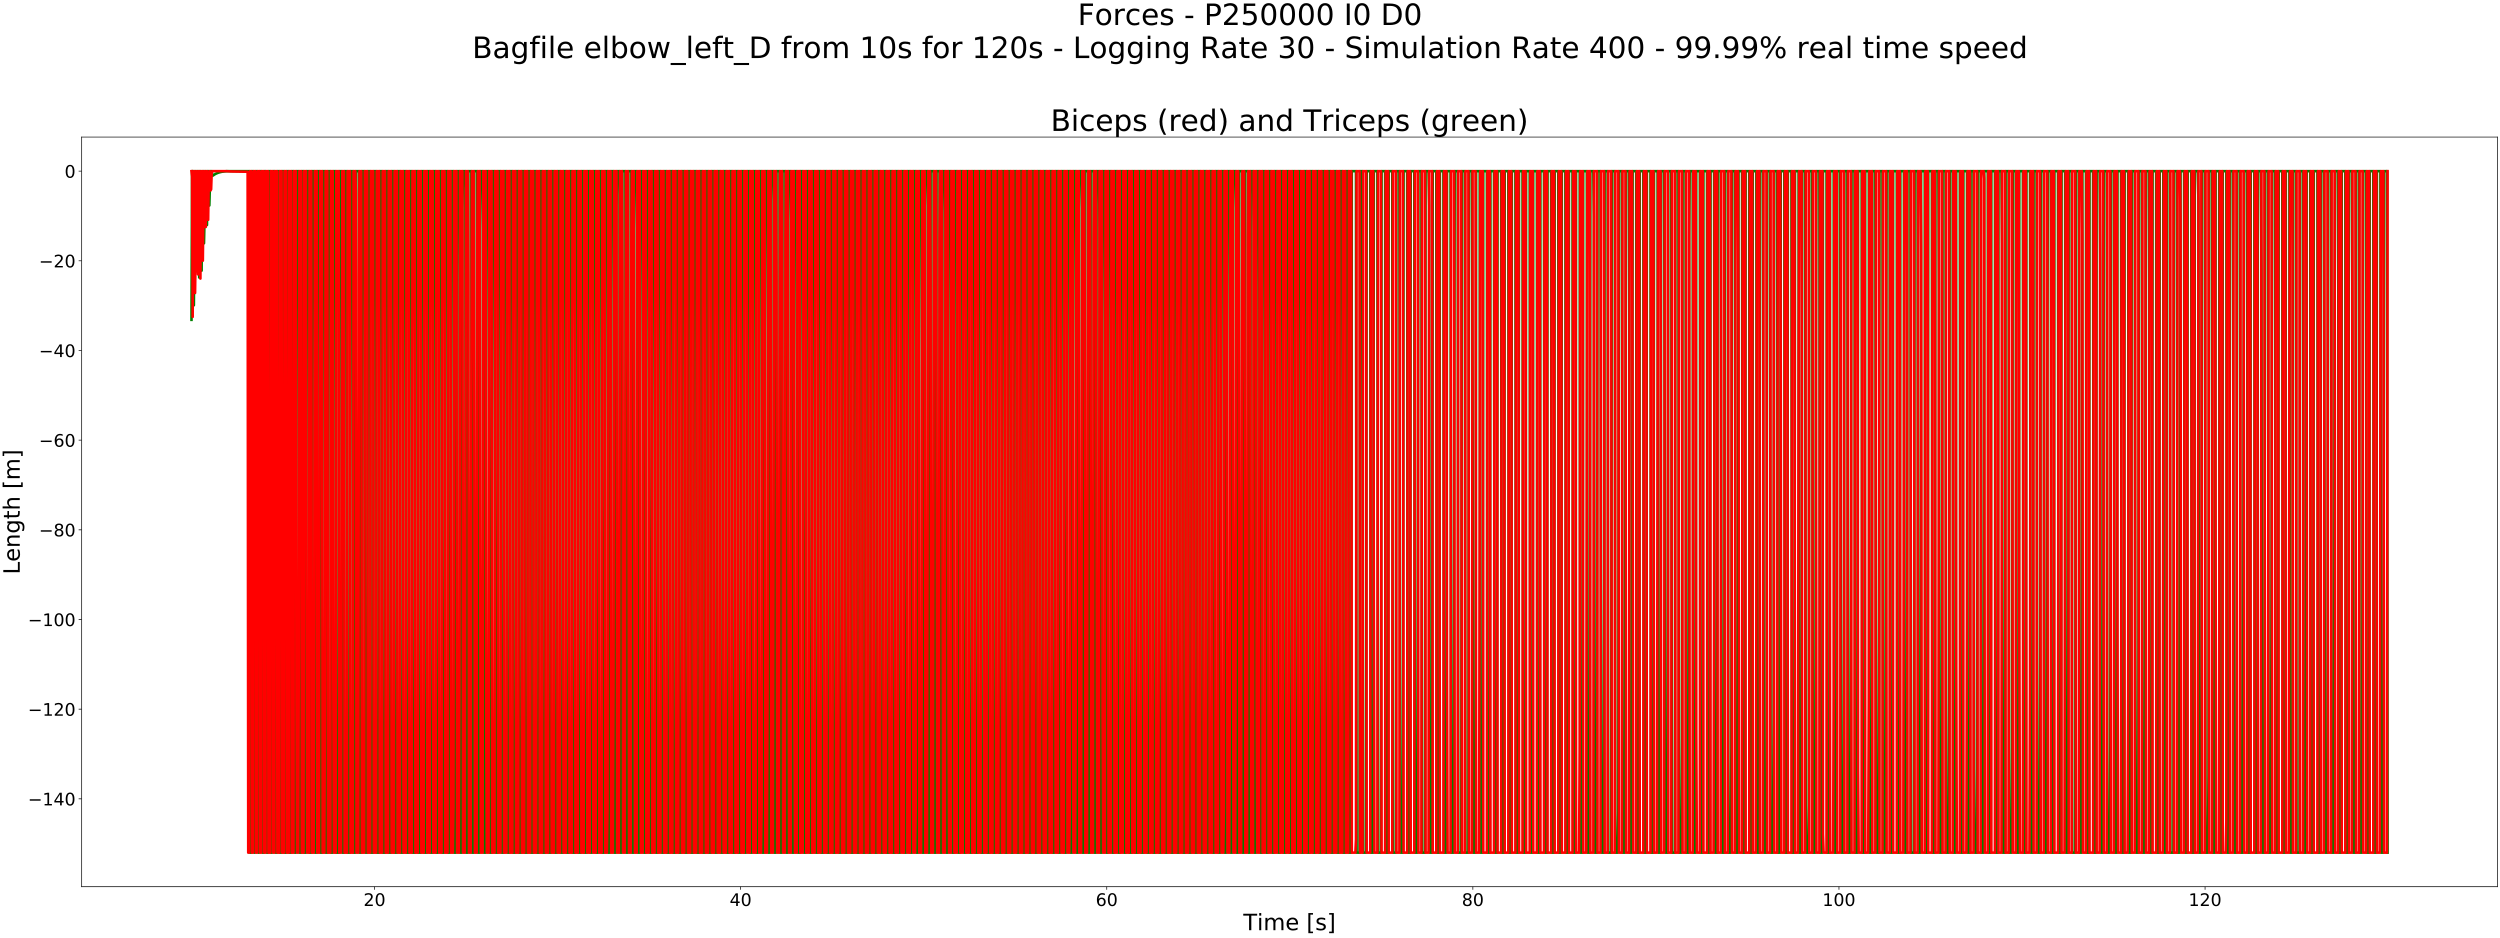 <?xml version="1.0" encoding="utf-8" standalone="no"?>
<!DOCTYPE svg PUBLIC "-//W3C//DTD SVG 1.1//EN"
  "http://www.w3.org/Graphics/SVG/1.1/DTD/svg11.dtd">
<!-- Created with matplotlib (https://matplotlib.org/) -->
<svg height="1080pt" version="1.1" viewBox="0 0 2880 1080" width="2880pt" xmlns="http://www.w3.org/2000/svg" xmlns:xlink="http://www.w3.org/1999/xlink">
 <defs>
  <style type="text/css">
*{stroke-linecap:butt;stroke-linejoin:round;}
  </style>
 </defs>
 <g id="figure_1">
  <g id="patch_1">
   <path d="M 0 1080 
L 2880 1080 
L 2880 0 
L 0 0 
z
" style="fill:#ffffff;"/>
  </g>
  <g id="axes_1">
   <g id="patch_2">
    <path d="M 94.098 1021.48 
L 2877 1021.48 
L 2877 157.903 
L 94.098 157.903 
z
" style="fill:#ffffff;"/>
   </g>
   <g id="matplotlib.axis_1">
    <g id="xtick_1">
     <g id="line2d_1">
      <defs>
       <path d="M 0 0 
L 0 3.5 
" id="m078f411836" style="stroke:#000000;stroke-width:0.8;"/>
      </defs>
      <g>
       <use style="stroke:#000000;stroke-width:0.8;" x="431.47" xlink:href="#m078f411836" y="1021.48"/>
      </g>
     </g>
     <g id="text_1">
      <!-- 20 -->
      <defs>
       <path d="M 19.188 8.297 
L 53.609 8.297 
L 53.609 0 
L 7.328 0 
L 7.328 8.297 
Q 12.938 14.109 22.625 23.891 
Q 32.328 33.688 34.812 36.531 
Q 39.547 41.844 41.422 45.531 
Q 43.312 49.219 43.312 52.781 
Q 43.312 58.594 39.234 62.25 
Q 35.156 65.922 28.609 65.922 
Q 23.969 65.922 18.812 64.312 
Q 13.672 62.703 7.812 59.422 
L 7.812 69.391 
Q 13.766 71.781 18.938 73 
Q 24.125 74.219 28.422 74.219 
Q 39.75 74.219 46.484 68.547 
Q 53.219 62.891 53.219 53.422 
Q 53.219 48.922 51.531 44.891 
Q 49.859 40.875 45.406 35.406 
Q 44.188 33.984 37.641 27.219 
Q 31.109 20.453 19.188 8.297 
z
" id="DejaVuSans-50"/>
       <path d="M 31.781 66.406 
Q 24.172 66.406 20.328 58.906 
Q 16.5 51.422 16.5 36.375 
Q 16.5 21.391 20.328 13.891 
Q 24.172 6.391 31.781 6.391 
Q 39.453 6.391 43.281 13.891 
Q 47.125 21.391 47.125 36.375 
Q 47.125 51.422 43.281 58.906 
Q 39.453 66.406 31.781 66.406 
z
M 31.781 74.219 
Q 44.047 74.219 50.516 64.516 
Q 56.984 54.828 56.984 36.375 
Q 56.984 17.969 50.516 8.266 
Q 44.047 -1.422 31.781 -1.422 
Q 19.531 -1.422 13.062 8.266 
Q 6.594 17.969 6.594 36.375 
Q 6.594 54.828 13.062 64.516 
Q 19.531 74.219 31.781 74.219 
z
" id="DejaVuSans-48"/>
      </defs>
      <g transform="translate(418.745 1043.677)scale(0.2 -0.2)">
       <use xlink:href="#DejaVuSans-50"/>
       <use x="63.623" xlink:href="#DejaVuSans-48"/>
      </g>
     </g>
    </g>
    <g id="xtick_2">
     <g id="line2d_2">
      <g>
       <use style="stroke:#000000;stroke-width:0.8;" x="853.223" xlink:href="#m078f411836" y="1021.48"/>
      </g>
     </g>
     <g id="text_2">
      <!-- 40 -->
      <defs>
       <path d="M 37.797 64.312 
L 12.891 25.391 
L 37.797 25.391 
z
M 35.203 72.906 
L 47.609 72.906 
L 47.609 25.391 
L 58.016 25.391 
L 58.016 17.188 
L 47.609 17.188 
L 47.609 0 
L 37.797 0 
L 37.797 17.188 
L 4.891 17.188 
L 4.891 26.703 
z
" id="DejaVuSans-52"/>
      </defs>
      <g transform="translate(840.498 1043.677)scale(0.2 -0.2)">
       <use xlink:href="#DejaVuSans-52"/>
       <use x="63.623" xlink:href="#DejaVuSans-48"/>
      </g>
     </g>
    </g>
    <g id="xtick_3">
     <g id="line2d_3">
      <g>
       <use style="stroke:#000000;stroke-width:0.8;" x="1274.976" xlink:href="#m078f411836" y="1021.48"/>
      </g>
     </g>
     <g id="text_3">
      <!-- 60 -->
      <defs>
       <path d="M 33.016 40.375 
Q 26.375 40.375 22.484 35.828 
Q 18.609 31.297 18.609 23.391 
Q 18.609 15.531 22.484 10.953 
Q 26.375 6.391 33.016 6.391 
Q 39.656 6.391 43.531 10.953 
Q 47.406 15.531 47.406 23.391 
Q 47.406 31.297 43.531 35.828 
Q 39.656 40.375 33.016 40.375 
z
M 52.594 71.297 
L 52.594 62.312 
Q 48.875 64.062 45.094 64.984 
Q 41.312 65.922 37.594 65.922 
Q 27.828 65.922 22.672 59.328 
Q 17.531 52.734 16.797 39.406 
Q 19.672 43.656 24.016 45.922 
Q 28.375 48.188 33.594 48.188 
Q 44.578 48.188 50.953 41.516 
Q 57.328 34.859 57.328 23.391 
Q 57.328 12.156 50.688 5.359 
Q 44.047 -1.422 33.016 -1.422 
Q 20.359 -1.422 13.672 8.266 
Q 6.984 17.969 6.984 36.375 
Q 6.984 53.656 15.188 63.938 
Q 23.391 74.219 37.203 74.219 
Q 40.922 74.219 44.703 73.484 
Q 48.484 72.75 52.594 71.297 
z
" id="DejaVuSans-54"/>
      </defs>
      <g transform="translate(1262.251 1043.677)scale(0.2 -0.2)">
       <use xlink:href="#DejaVuSans-54"/>
       <use x="63.623" xlink:href="#DejaVuSans-48"/>
      </g>
     </g>
    </g>
    <g id="xtick_4">
     <g id="line2d_4">
      <g>
       <use style="stroke:#000000;stroke-width:0.8;" x="1696.729" xlink:href="#m078f411836" y="1021.48"/>
      </g>
     </g>
     <g id="text_4">
      <!-- 80 -->
      <defs>
       <path d="M 31.781 34.625 
Q 24.75 34.625 20.719 30.859 
Q 16.703 27.094 16.703 20.516 
Q 16.703 13.922 20.719 10.156 
Q 24.75 6.391 31.781 6.391 
Q 38.812 6.391 42.859 10.172 
Q 46.922 13.969 46.922 20.516 
Q 46.922 27.094 42.891 30.859 
Q 38.875 34.625 31.781 34.625 
z
M 21.922 38.812 
Q 15.578 40.375 12.031 44.719 
Q 8.5 49.078 8.5 55.328 
Q 8.5 64.062 14.719 69.141 
Q 20.953 74.219 31.781 74.219 
Q 42.672 74.219 48.875 69.141 
Q 55.078 64.062 55.078 55.328 
Q 55.078 49.078 51.531 44.719 
Q 48 40.375 41.703 38.812 
Q 48.828 37.156 52.797 32.312 
Q 56.781 27.484 56.781 20.516 
Q 56.781 9.906 50.312 4.234 
Q 43.844 -1.422 31.781 -1.422 
Q 19.734 -1.422 13.25 4.234 
Q 6.781 9.906 6.781 20.516 
Q 6.781 27.484 10.781 32.312 
Q 14.797 37.156 21.922 38.812 
z
M 18.312 54.391 
Q 18.312 48.734 21.844 45.562 
Q 25.391 42.391 31.781 42.391 
Q 38.141 42.391 41.719 45.562 
Q 45.312 48.734 45.312 54.391 
Q 45.312 60.062 41.719 63.234 
Q 38.141 66.406 31.781 66.406 
Q 25.391 66.406 21.844 63.234 
Q 18.312 60.062 18.312 54.391 
z
" id="DejaVuSans-56"/>
      </defs>
      <g transform="translate(1684.004 1043.677)scale(0.2 -0.2)">
       <use xlink:href="#DejaVuSans-56"/>
       <use x="63.623" xlink:href="#DejaVuSans-48"/>
      </g>
     </g>
    </g>
    <g id="xtick_5">
     <g id="line2d_5">
      <g>
       <use style="stroke:#000000;stroke-width:0.8;" x="2118.482" xlink:href="#m078f411836" y="1021.48"/>
      </g>
     </g>
     <g id="text_5">
      <!-- 100 -->
      <defs>
       <path d="M 12.406 8.297 
L 28.516 8.297 
L 28.516 63.922 
L 10.984 60.406 
L 10.984 69.391 
L 28.422 72.906 
L 38.281 72.906 
L 38.281 8.297 
L 54.391 8.297 
L 54.391 0 
L 12.406 0 
z
" id="DejaVuSans-49"/>
      </defs>
      <g transform="translate(2099.395 1043.677)scale(0.2 -0.2)">
       <use xlink:href="#DejaVuSans-49"/>
       <use x="63.623" xlink:href="#DejaVuSans-48"/>
       <use x="127.246" xlink:href="#DejaVuSans-48"/>
      </g>
     </g>
    </g>
    <g id="xtick_6">
     <g id="line2d_6">
      <g>
       <use style="stroke:#000000;stroke-width:0.8;" x="2540.235" xlink:href="#m078f411836" y="1021.48"/>
      </g>
     </g>
     <g id="text_6">
      <!-- 120 -->
      <g transform="translate(2521.148 1043.677)scale(0.2 -0.2)">
       <use xlink:href="#DejaVuSans-49"/>
       <use x="63.623" xlink:href="#DejaVuSans-50"/>
       <use x="127.246" xlink:href="#DejaVuSans-48"/>
      </g>
     </g>
    </g>
    <g id="text_7">
     <!-- Time [s] -->
     <defs>
      <path d="M -0.297 72.906 
L 61.375 72.906 
L 61.375 64.594 
L 35.5 64.594 
L 35.5 0 
L 25.594 0 
L 25.594 64.594 
L -0.297 64.594 
z
" id="DejaVuSans-84"/>
      <path d="M 9.422 54.688 
L 18.406 54.688 
L 18.406 0 
L 9.422 0 
z
M 9.422 75.984 
L 18.406 75.984 
L 18.406 64.594 
L 9.422 64.594 
z
" id="DejaVuSans-105"/>
      <path d="M 52 44.188 
Q 55.375 50.25 60.062 53.125 
Q 64.75 56 71.094 56 
Q 79.641 56 84.281 50.016 
Q 88.922 44.047 88.922 33.016 
L 88.922 0 
L 79.891 0 
L 79.891 32.719 
Q 79.891 40.578 77.094 44.375 
Q 74.312 48.188 68.609 48.188 
Q 61.625 48.188 57.562 43.547 
Q 53.516 38.922 53.516 30.906 
L 53.516 0 
L 44.484 0 
L 44.484 32.719 
Q 44.484 40.625 41.703 44.406 
Q 38.922 48.188 33.109 48.188 
Q 26.219 48.188 22.156 43.531 
Q 18.109 38.875 18.109 30.906 
L 18.109 0 
L 9.078 0 
L 9.078 54.688 
L 18.109 54.688 
L 18.109 46.188 
Q 21.188 51.219 25.484 53.609 
Q 29.781 56 35.688 56 
Q 41.656 56 45.828 52.969 
Q 50 49.953 52 44.188 
z
" id="DejaVuSans-109"/>
      <path d="M 56.203 29.594 
L 56.203 25.203 
L 14.891 25.203 
Q 15.484 15.922 20.484 11.062 
Q 25.484 6.203 34.422 6.203 
Q 39.594 6.203 44.453 7.469 
Q 49.312 8.734 54.109 11.281 
L 54.109 2.781 
Q 49.266 0.734 44.188 -0.344 
Q 39.109 -1.422 33.891 -1.422 
Q 20.797 -1.422 13.156 6.188 
Q 5.516 13.812 5.516 26.812 
Q 5.516 40.234 12.766 48.109 
Q 20.016 56 32.328 56 
Q 43.359 56 49.781 48.891 
Q 56.203 41.797 56.203 29.594 
z
M 47.219 32.234 
Q 47.125 39.594 43.094 43.984 
Q 39.062 48.391 32.422 48.391 
Q 24.906 48.391 20.391 44.141 
Q 15.875 39.891 15.188 32.172 
z
" id="DejaVuSans-101"/>
      <path id="DejaVuSans-32"/>
      <path d="M 8.594 75.984 
L 29.297 75.984 
L 29.297 69 
L 17.578 69 
L 17.578 -6.203 
L 29.297 -6.203 
L 29.297 -13.188 
L 8.594 -13.188 
z
" id="DejaVuSans-91"/>
      <path d="M 44.281 53.078 
L 44.281 44.578 
Q 40.484 46.531 36.375 47.5 
Q 32.281 48.484 27.875 48.484 
Q 21.188 48.484 17.844 46.438 
Q 14.5 44.391 14.5 40.281 
Q 14.5 37.156 16.891 35.375 
Q 19.281 33.594 26.516 31.984 
L 29.594 31.297 
Q 39.156 29.25 43.188 25.516 
Q 47.219 21.781 47.219 15.094 
Q 47.219 7.469 41.188 3.016 
Q 35.156 -1.422 24.609 -1.422 
Q 20.219 -1.422 15.453 -0.562 
Q 10.688 0.297 5.422 2 
L 5.422 11.281 
Q 10.406 8.688 15.234 7.391 
Q 20.062 6.109 24.812 6.109 
Q 31.156 6.109 34.562 8.281 
Q 37.984 10.453 37.984 14.406 
Q 37.984 18.062 35.516 20.016 
Q 33.062 21.969 24.703 23.781 
L 21.578 24.516 
Q 13.234 26.266 9.516 29.906 
Q 5.812 33.547 5.812 39.891 
Q 5.812 47.609 11.281 51.797 
Q 16.75 56 26.812 56 
Q 31.781 56 36.172 55.266 
Q 40.578 54.547 44.281 53.078 
z
" id="DejaVuSans-115"/>
      <path d="M 30.422 75.984 
L 30.422 -13.188 
L 9.719 -13.188 
L 9.719 -6.203 
L 21.391 -6.203 
L 21.391 69 
L 9.719 69 
L 9.719 75.984 
z
" id="DejaVuSans-93"/>
     </defs>
     <g transform="translate(1432.293 1071.593)scale(0.26 -0.26)">
      <use xlink:href="#DejaVuSans-84"/>
      <use x="61.037" xlink:href="#DejaVuSans-105"/>
      <use x="88.82" xlink:href="#DejaVuSans-109"/>
      <use x="186.232" xlink:href="#DejaVuSans-101"/>
      <use x="247.756" xlink:href="#DejaVuSans-32"/>
      <use x="279.543" xlink:href="#DejaVuSans-91"/>
      <use x="318.557" xlink:href="#DejaVuSans-115"/>
      <use x="370.656" xlink:href="#DejaVuSans-93"/>
     </g>
    </g>
   </g>
   <g id="matplotlib.axis_2">
    <g id="ytick_1">
     <g id="line2d_7">
      <defs>
       <path d="M 0 0 
L -3.5 0 
" id="md1b50ddbfa" style="stroke:#000000;stroke-width:0.8;"/>
      </defs>
      <g>
       <use style="stroke:#000000;stroke-width:0.8;" x="94.098" xlink:href="#md1b50ddbfa" y="920.248"/>
      </g>
     </g>
     <g id="text_8">
      <!-- −140 -->
      <defs>
       <path d="M 10.594 35.5 
L 73.188 35.5 
L 73.188 27.203 
L 10.594 27.203 
z
" id="DejaVuSans-8722"/>
      </defs>
      <g transform="translate(32.163 927.846)scale(0.2 -0.2)">
       <use xlink:href="#DejaVuSans-8722"/>
       <use x="83.789" xlink:href="#DejaVuSans-49"/>
       <use x="147.412" xlink:href="#DejaVuSans-52"/>
       <use x="211.035" xlink:href="#DejaVuSans-48"/>
      </g>
     </g>
    </g>
    <g id="ytick_2">
     <g id="line2d_8">
      <g>
       <use style="stroke:#000000;stroke-width:0.8;" x="94.098" xlink:href="#md1b50ddbfa" y="816.949"/>
      </g>
     </g>
     <g id="text_9">
      <!-- −120 -->
      <g transform="translate(32.163 824.547)scale(0.2 -0.2)">
       <use xlink:href="#DejaVuSans-8722"/>
       <use x="83.789" xlink:href="#DejaVuSans-49"/>
       <use x="147.412" xlink:href="#DejaVuSans-50"/>
       <use x="211.035" xlink:href="#DejaVuSans-48"/>
      </g>
     </g>
    </g>
    <g id="ytick_3">
     <g id="line2d_9">
      <g>
       <use style="stroke:#000000;stroke-width:0.8;" x="94.098" xlink:href="#md1b50ddbfa" y="713.65"/>
      </g>
     </g>
     <g id="text_10">
      <!-- −100 -->
      <g transform="translate(32.163 721.249)scale(0.2 -0.2)">
       <use xlink:href="#DejaVuSans-8722"/>
       <use x="83.789" xlink:href="#DejaVuSans-49"/>
       <use x="147.412" xlink:href="#DejaVuSans-48"/>
       <use x="211.035" xlink:href="#DejaVuSans-48"/>
      </g>
     </g>
    </g>
    <g id="ytick_4">
     <g id="line2d_10">
      <g>
       <use style="stroke:#000000;stroke-width:0.8;" x="94.098" xlink:href="#md1b50ddbfa" y="610.352"/>
      </g>
     </g>
     <g id="text_11">
      <!-- −80 -->
      <g transform="translate(44.888 617.95)scale(0.2 -0.2)">
       <use xlink:href="#DejaVuSans-8722"/>
       <use x="83.789" xlink:href="#DejaVuSans-56"/>
       <use x="147.412" xlink:href="#DejaVuSans-48"/>
      </g>
     </g>
    </g>
    <g id="ytick_5">
     <g id="line2d_11">
      <g>
       <use style="stroke:#000000;stroke-width:0.8;" x="94.098" xlink:href="#md1b50ddbfa" y="507.053"/>
      </g>
     </g>
     <g id="text_12">
      <!-- −60 -->
      <g transform="translate(44.888 514.651)scale(0.2 -0.2)">
       <use xlink:href="#DejaVuSans-8722"/>
       <use x="83.789" xlink:href="#DejaVuSans-54"/>
       <use x="147.412" xlink:href="#DejaVuSans-48"/>
      </g>
     </g>
    </g>
    <g id="ytick_6">
     <g id="line2d_12">
      <g>
       <use style="stroke:#000000;stroke-width:0.8;" x="94.098" xlink:href="#md1b50ddbfa" y="403.754"/>
      </g>
     </g>
     <g id="text_13">
      <!-- −40 -->
      <g transform="translate(44.888 411.353)scale(0.2 -0.2)">
       <use xlink:href="#DejaVuSans-8722"/>
       <use x="83.789" xlink:href="#DejaVuSans-52"/>
       <use x="147.412" xlink:href="#DejaVuSans-48"/>
      </g>
     </g>
    </g>
    <g id="ytick_7">
     <g id="line2d_13">
      <g>
       <use style="stroke:#000000;stroke-width:0.8;" x="94.098" xlink:href="#md1b50ddbfa" y="300.455"/>
      </g>
     </g>
     <g id="text_14">
      <!-- −20 -->
      <g transform="translate(44.888 308.054)scale(0.2 -0.2)">
       <use xlink:href="#DejaVuSans-8722"/>
       <use x="83.789" xlink:href="#DejaVuSans-50"/>
       <use x="147.412" xlink:href="#DejaVuSans-48"/>
      </g>
     </g>
    </g>
    <g id="ytick_8">
     <g id="line2d_14">
      <g>
       <use style="stroke:#000000;stroke-width:0.8;" x="94.098" xlink:href="#md1b50ddbfa" y="197.157"/>
      </g>
     </g>
     <g id="text_15">
      <!-- 0 -->
      <g transform="translate(74.373 204.755)scale(0.2 -0.2)">
       <use xlink:href="#DejaVuSans-48"/>
      </g>
     </g>
    </g>
    <g id="text_16">
     <!-- Length [m] -->
     <defs>
      <path d="M 9.812 72.906 
L 19.672 72.906 
L 19.672 8.297 
L 55.172 8.297 
L 55.172 0 
L 9.812 0 
z
" id="DejaVuSans-76"/>
      <path d="M 54.891 33.016 
L 54.891 0 
L 45.906 0 
L 45.906 32.719 
Q 45.906 40.484 42.875 44.328 
Q 39.844 48.188 33.797 48.188 
Q 26.516 48.188 22.312 43.547 
Q 18.109 38.922 18.109 30.906 
L 18.109 0 
L 9.078 0 
L 9.078 54.688 
L 18.109 54.688 
L 18.109 46.188 
Q 21.344 51.125 25.703 53.562 
Q 30.078 56 35.797 56 
Q 45.219 56 50.047 50.172 
Q 54.891 44.344 54.891 33.016 
z
" id="DejaVuSans-110"/>
      <path d="M 45.406 27.984 
Q 45.406 37.75 41.375 43.109 
Q 37.359 48.484 30.078 48.484 
Q 22.859 48.484 18.828 43.109 
Q 14.797 37.75 14.797 27.984 
Q 14.797 18.266 18.828 12.891 
Q 22.859 7.516 30.078 7.516 
Q 37.359 7.516 41.375 12.891 
Q 45.406 18.266 45.406 27.984 
z
M 54.391 6.781 
Q 54.391 -7.172 48.188 -13.984 
Q 42 -20.797 29.203 -20.797 
Q 24.469 -20.797 20.266 -20.094 
Q 16.062 -19.391 12.109 -17.922 
L 12.109 -9.188 
Q 16.062 -11.328 19.922 -12.344 
Q 23.781 -13.375 27.781 -13.375 
Q 36.625 -13.375 41.016 -8.766 
Q 45.406 -4.156 45.406 5.172 
L 45.406 9.625 
Q 42.625 4.781 38.281 2.391 
Q 33.938 0 27.875 0 
Q 17.828 0 11.672 7.656 
Q 5.516 15.328 5.516 27.984 
Q 5.516 40.672 11.672 48.328 
Q 17.828 56 27.875 56 
Q 33.938 56 38.281 53.609 
Q 42.625 51.219 45.406 46.391 
L 45.406 54.688 
L 54.391 54.688 
z
" id="DejaVuSans-103"/>
      <path d="M 18.312 70.219 
L 18.312 54.688 
L 36.812 54.688 
L 36.812 47.703 
L 18.312 47.703 
L 18.312 18.016 
Q 18.312 11.328 20.141 9.422 
Q 21.969 7.516 27.594 7.516 
L 36.812 7.516 
L 36.812 0 
L 27.594 0 
Q 17.188 0 13.234 3.875 
Q 9.281 7.766 9.281 18.016 
L 9.281 47.703 
L 2.688 47.703 
L 2.688 54.688 
L 9.281 54.688 
L 9.281 70.219 
z
" id="DejaVuSans-116"/>
      <path d="M 54.891 33.016 
L 54.891 0 
L 45.906 0 
L 45.906 32.719 
Q 45.906 40.484 42.875 44.328 
Q 39.844 48.188 33.797 48.188 
Q 26.516 48.188 22.312 43.547 
Q 18.109 38.922 18.109 30.906 
L 18.109 0 
L 9.078 0 
L 9.078 75.984 
L 18.109 75.984 
L 18.109 46.188 
Q 21.344 51.125 25.703 53.562 
Q 30.078 56 35.797 56 
Q 45.219 56 50.047 50.172 
Q 54.891 44.344 54.891 33.016 
z
" id="DejaVuSans-104"/>
     </defs>
     <g transform="translate(22.756 661.698)rotate(-90)scale(0.26 -0.26)">
      <use xlink:href="#DejaVuSans-76"/>
      <use x="55.697" xlink:href="#DejaVuSans-101"/>
      <use x="117.221" xlink:href="#DejaVuSans-110"/>
      <use x="180.6" xlink:href="#DejaVuSans-103"/>
      <use x="244.076" xlink:href="#DejaVuSans-116"/>
      <use x="283.285" xlink:href="#DejaVuSans-104"/>
      <use x="346.664" xlink:href="#DejaVuSans-32"/>
      <use x="378.451" xlink:href="#DejaVuSans-91"/>
      <use x="417.465" xlink:href="#DejaVuSans-109"/>
      <use x="514.877" xlink:href="#DejaVuSans-93"/>
     </g>
    </g>
   </g>
   <g id="line2d_15">
    <path clip-path="url(#pe2048e6386)" d="M 220.593 368.464 
L 221.284 197.157 
L 222.649 197.157 
L 223.34 351.683 
L 224.02 253.983 
L 224.706 197.157 
L 225.397 197.157 
L 226.082 312.42 
L 226.762 299.866 
L 227.454 197.157 
L 228.135 197.157 
L 229.503 319.688 
L 230.213 197.157 
L 230.875 197.157 
L 231.562 199.327 
L 232.252 311.782 
L 232.93 213.348 
L 233.673 197.157 
L 234.304 197.157 
L 234.986 280.242 
L 235.674 250.56 
L 236.363 197.157 
L 237.042 197.157 
L 237.729 234.407 
L 238.414 259.249 
L 239.102 197.157 
L 240.469 197.157 
L 241.153 236.721 
L 241.845 213.037 
L 242.527 197.157 
L 243.894 197.157 
L 244.592 202.426 
L 245.269 202.278 
L 247.384 200.863 
L 248.694 200.113 
L 250.753 199.224 
L 252.807 198.537 
L 255.546 197.893 
L 258.54 197.445 
L 261.287 197.157 
L 287.328 197.157 
L 288.017 982.227 
L 289.382 982.227 
L 290.067 197.157 
L 291.442 197.157 
L 292.123 290.653 
L 292.81 982.227 
L 293.497 982.227 
L 294.179 912.825 
L 294.866 197.157 
L 296.238 197.157 
L 296.923 763.856 
L 297.605 982.227 
L 298.357 982.227 
L 298.981 715.615 
L 299.667 197.157 
L 301.034 197.157 
L 301.718 757.839 
L 302.403 982.227 
L 303.776 982.227 
L 304.463 197.157 
L 305.834 197.157 
L 306.518 206.077 
L 307.201 982.227 
L 308.575 982.227 
L 309.258 197.157 
L 311.371 197.157 
L 312.01 982.227 
L 313.372 982.227 
L 314.058 216.152 
L 314.743 197.157 
L 316.11 197.157 
L 316.796 481.926 
L 317.483 982.227 
L 318.856 982.227 
L 319.54 197.157 
L 321.594 197.157 
L 322.282 982.227 
L 324.335 982.227 
L 325.021 197.157 
L 327.078 197.157 
L 327.76 982.227 
L 329.817 982.227 
L 330.503 197.157 
L 332.558 197.157 
L 333.246 982.227 
L 335.304 982.227 
L 335.987 197.157 
L 338.09 197.157 
L 338.729 930.021 
L 339.412 982.227 
L 340.783 982.227 
L 341.472 197.157 
L 344.209 197.157 
L 344.896 982.227 
L 346.952 982.227 
L 347.638 197.157 
L 349.696 197.157 
L 350.382 982.227 
L 352.491 982.227 
L 353.131 197.157 
L 355.86 197.157 
L 356.548 982.227 
L 358.604 982.227 
L 359.289 197.157 
L 362.029 197.157 
L 362.718 982.227 
L 364.775 982.227 
L 365.457 197.157 
L 368.2 197.157 
L 368.888 982.227 
L 370.942 982.227 
L 371.623 197.157 
L 374.365 197.157 
L 375.052 982.227 
L 377.108 982.227 
L 377.793 197.157 
L 380.578 197.157 
L 381.219 982.227 
L 383.274 982.227 
L 383.962 197.157 
L 386.701 197.157 
L 387.387 982.227 
L 390.13 982.227 
L 390.816 197.157 
L 393.556 197.157 
L 394.331 982.227 
L 396.298 982.227 
L 396.981 197.157 
L 399.726 197.157 
L 400.41 982.227 
L 403.151 982.227 
L 403.834 197.157 
L 406.58 197.157 
L 407.27 982.227 
L 409.325 982.227 
L 410.002 197.157 
L 413.435 197.157 
L 414.121 982.227 
L 416.174 982.227 
L 416.86 197.157 
L 419.598 197.157 
L 420.308 796.571 
L 420.968 982.227 
L 423.025 982.227 
L 423.711 197.157 
L 426.451 197.157 
L 427.14 982.227 
L 429.878 982.227 
L 430.568 197.157 
L 433.308 197.157 
L 433.993 982.227 
L 436.731 982.227 
L 437.421 197.157 
L 440.159 197.157 
L 440.847 982.227 
L 443.587 982.227 
L 444.274 197.157 
L 447.013 197.157 
L 447.7 982.227 
L 450.441 982.227 
L 451.126 197.157 
L 453.865 197.157 
L 454.553 982.227 
L 457.299 982.227 
L 457.979 197.157 
L 460.72 197.157 
L 461.409 982.227 
L 464.147 982.227 
L 464.833 197.157 
L 467.574 197.157 
L 468.26 982.227 
L 470.999 982.227 
L 471.688 197.157 
L 474.426 197.157 
L 475.152 982.227 
L 477.855 982.227 
L 478.542 197.157 
L 481.283 197.157 
L 481.965 982.227 
L 484.709 982.227 
L 485.392 197.157 
L 488.134 197.157 
L 488.82 982.227 
L 491.559 982.227 
L 492.249 197.157 
L 494.987 197.157 
L 495.674 982.227 
L 498.413 982.227 
L 499.099 197.157 
L 501.841 197.157 
L 502.527 982.227 
L 504.58 982.227 
L 505.273 905.43 
L 505.953 197.157 
L 508.695 197.157 
L 509.382 982.227 
L 511.436 982.227 
L 512.123 742.487 
L 512.809 197.157 
L 515.547 197.157 
L 516.232 982.227 
L 518.29 982.227 
L 519.658 197.157 
L 522.403 197.157 
L 523.086 982.227 
L 525.141 982.227 
L 525.828 408.991 
L 526.514 197.157 
L 529.255 197.157 
L 529.939 982.227 
L 531.998 982.227 
L 532.68 239.492 
L 533.368 197.157 
L 536.109 197.157 
L 536.792 982.227 
L 538.852 982.227 
L 539.536 197.157 
L 543.003 197.157 
L 543.647 982.227 
L 545.704 982.227 
L 546.387 197.157 
L 549.82 197.157 
L 550.503 982.227 
L 552.557 982.227 
L 553.242 197.157 
L 555.986 197.157 
L 556.685 263.575 
L 557.398 982.227 
L 559.409 982.227 
L 560.095 197.157 
L 562.839 197.157 
L 563.522 457.417 
L 564.206 982.227 
L 566.262 982.227 
L 566.952 197.157 
L 569.691 197.157 
L 571.061 982.227 
L 573.15 982.227 
L 573.801 197.157 
L 576.546 197.157 
L 577.232 793.821 
L 577.914 982.227 
L 579.972 982.227 
L 580.655 197.157 
L 583.401 197.157 
L 584.106 935.5 
L 584.771 982.227 
L 586.828 982.227 
L 587.513 197.157 
L 590.252 197.157 
L 590.938 982.227 
L 593.679 982.227 
L 594.364 197.157 
L 597.104 197.157 
L 597.789 982.227 
L 600.557 982.227 
L 601.216 197.157 
L 603.959 197.157 
L 604.643 982.227 
L 607.386 982.227 
L 608.071 197.157 
L 610.816 197.157 
L 611.497 982.227 
L 614.239 982.227 
L 614.924 197.157 
L 617.664 197.157 
L 618.353 982.227 
L 621.091 982.227 
L 621.781 197.157 
L 624.518 197.157 
L 625.209 982.227 
L 627.946 982.227 
L 628.63 197.157 
L 631.371 197.157 
L 632.06 982.227 
L 634.797 982.227 
L 635.484 197.157 
L 638.238 197.157 
L 638.911 982.227 
L 641.666 982.227 
L 642.338 197.157 
L 645.079 197.157 
L 645.766 982.227 
L 648.504 982.227 
L 649.191 197.157 
L 651.937 197.157 
L 652.617 982.227 
L 655.358 982.227 
L 656.043 197.157 
L 658.791 197.157 
L 659.472 982.227 
L 662.215 982.227 
L 662.896 197.157 
L 665.642 197.157 
L 666.362 982.227 
L 669.094 982.227 
L 669.755 197.157 
L 672.498 197.157 
L 673.18 982.227 
L 675.923 982.227 
L 676.606 197.157 
L 679.377 197.157 
L 680.041 982.227 
L 682.132 982.227 
L 682.803 906.556 
L 683.461 197.157 
L 686.202 197.157 
L 686.891 982.227 
L 688.943 982.227 
L 689.628 743.856 
L 690.311 197.157 
L 693.082 197.157 
L 693.747 982.227 
L 695.815 982.227 
L 697.168 197.157 
L 699.906 197.157 
L 700.594 982.227 
L 702.65 982.227 
L 703.335 409.439 
L 704.022 197.157 
L 706.762 197.157 
L 707.444 982.227 
L 709.56 982.227 
L 710.187 239.582 
L 710.872 197.157 
L 713.614 197.157 
L 714.301 982.227 
L 716.353 982.227 
L 717.041 197.157 
L 720.467 197.157 
L 721.17 982.227 
L 723.264 982.227 
L 723.896 197.157 
L 727.324 197.157 
L 728.006 982.227 
L 730.065 982.227 
L 730.749 197.157 
L 733.489 197.157 
L 734.174 263.631 
L 734.859 982.227 
L 736.952 982.227 
L 737.602 197.157 
L 740.342 197.157 
L 741.032 457.427 
L 741.713 982.227 
L 743.77 982.227 
L 744.456 197.157 
L 747.199 197.157 
L 748.565 982.227 
L 750.622 982.227 
L 751.31 197.157 
L 754.049 197.157 
L 754.738 793.801 
L 755.421 982.227 
L 757.477 982.227 
L 758.161 197.157 
L 760.906 197.157 
L 761.587 935.481 
L 762.276 982.227 
L 764.345 982.227 
L 765.016 197.157 
L 767.755 197.157 
L 768.441 982.227 
L 771.182 982.227 
L 771.87 197.157 
L 774.609 197.157 
L 775.296 982.227 
L 778.095 982.227 
L 778.724 197.157 
L 781.464 197.157 
L 782.151 982.227 
L 784.89 982.227 
L 785.579 197.157 
L 788.319 197.157 
L 789.003 982.227 
L 791.745 982.227 
L 792.427 197.157 
L 795.169 197.157 
L 795.86 982.227 
L 798.6 982.227 
L 799.281 197.157 
L 802.026 197.157 
L 802.707 982.227 
L 805.464 982.227 
L 806.164 197.157 
L 808.88 197.157 
L 809.566 982.227 
L 812.307 982.227 
L 812.988 197.157 
L 815.739 197.157 
L 816.418 982.227 
L 819.237 982.227 
L 819.843 197.157 
L 822.583 197.157 
L 823.27 982.227 
L 826.017 982.227 
L 826.695 197.157 
L 829.44 197.157 
L 830.122 982.227 
L 832.864 982.227 
L 833.55 197.157 
L 836.291 197.157 
L 836.981 982.227 
L 839.721 982.227 
L 840.405 197.157 
L 843.146 197.157 
L 843.83 982.227 
L 846.59 982.227 
L 847.255 197.157 
L 849.996 197.157 
L 850.686 982.227 
L 853.423 982.227 
L 854.112 197.157 
L 856.853 197.157 
L 857.537 982.227 
L 859.595 982.227 
L 860.297 906.507 
L 860.992 197.157 
L 863.707 197.157 
L 864.392 982.227 
L 866.447 982.227 
L 867.13 743.844 
L 867.819 197.157 
L 870.559 197.157 
L 871.244 982.227 
L 873.301 982.227 
L 874.678 197.157 
L 877.413 197.157 
L 878.1 982.227 
L 880.152 982.227 
L 880.836 409.414 
L 881.527 197.157 
L 884.266 197.157 
L 884.965 982.227 
L 887.005 982.227 
L 887.708 239.513 
L 888.407 197.157 
L 891.121 197.157 
L 891.807 982.227 
L 893.863 982.227 
L 894.547 197.157 
L 897.979 197.157 
L 898.659 982.227 
L 900.761 982.227 
L 901.469 197.157 
L 904.825 197.157 
L 905.516 982.227 
L 907.567 982.227 
L 908.254 197.157 
L 910.993 197.157 
L 911.681 263.605 
L 912.364 982.227 
L 914.42 982.227 
L 915.144 197.157 
L 917.849 197.157 
L 918.539 457.417 
L 919.218 982.227 
L 921.278 982.227 
L 921.958 197.157 
L 924.701 197.157 
L 926.072 982.227 
L 928.127 982.227 
L 928.83 197.157 
L 931.555 197.157 
L 932.24 793.825 
L 932.925 982.227 
L 934.984 982.227 
L 935.668 197.157 
L 938.41 197.157 
L 939.093 935.506 
L 939.789 982.227 
L 941.88 982.227 
L 942.542 197.157 
L 945.264 197.157 
L 945.949 982.227 
L 948.691 982.227 
L 949.375 197.157 
L 952.117 197.157 
L 952.801 982.227 
L 955.542 982.227 
L 956.226 197.157 
L 958.97 197.157 
L 959.659 982.227 
L 962.395 982.227 
L 963.084 197.157 
L 965.822 197.157 
L 966.509 982.227 
L 969.249 982.227 
L 969.948 197.157 
L 972.675 197.157 
L 973.36 982.227 
L 976.108 982.227 
L 976.787 197.157 
L 979.533 197.157 
L 980.214 982.227 
L 982.956 982.227 
L 983.691 197.157 
L 986.384 197.157 
L 987.067 982.227 
L 989.811 982.227 
L 990.493 197.157 
L 993.236 197.157 
L 993.921 982.227 
L 996.662 982.227 
L 997.349 197.157 
L 1000.089 197.157 
L 1000.781 982.227 
L 1003.515 982.227 
L 1004.203 197.157 
L 1006.944 197.157 
L 1007.627 982.227 
L 1010.37 982.227 
L 1011.064 197.157 
L 1013.798 197.157 
L 1014.481 982.227 
L 1017.224 982.227 
L 1017.913 197.157 
L 1020.65 197.157 
L 1021.335 982.227 
L 1024.076 982.227 
L 1024.778 197.157 
L 1027.505 197.157 
L 1028.195 982.227 
L 1030.931 982.227 
L 1031.616 197.157 
L 1034.355 197.157 
L 1035.043 982.227 
L 1037.099 982.227 
L 1037.858 906.488 
L 1038.471 197.157 
L 1041.212 197.157 
L 1041.895 982.227 
L 1043.951 982.227 
L 1044.636 743.771 
L 1045.321 197.157 
L 1048.064 197.157 
L 1048.749 982.227 
L 1050.808 982.227 
L 1052.195 197.157 
L 1054.919 197.157 
L 1055.605 982.227 
L 1057.663 982.227 
L 1058.348 409.404 
L 1059.031 197.157 
L 1061.769 197.157 
L 1062.456 982.227 
L 1064.512 982.227 
L 1065.222 239.566 
L 1065.885 197.157 
L 1068.626 197.157 
L 1069.312 982.227 
L 1071.37 982.227 
L 1072.052 197.157 
L 1075.478 197.157 
L 1076.165 982.227 
L 1078.248 982.227 
L 1078.903 197.157 
L 1082.331 197.157 
L 1083.017 982.227 
L 1085.073 982.227 
L 1085.757 197.157 
L 1088.501 197.157 
L 1089.186 263.635 
L 1089.869 982.227 
L 1091.928 982.227 
L 1092.656 197.157 
L 1095.353 197.157 
L 1096.037 457.441 
L 1096.724 982.227 
L 1098.782 982.227 
L 1099.466 197.157 
L 1102.209 197.157 
L 1103.579 982.227 
L 1105.669 982.227 
L 1106.321 197.157 
L 1109.061 197.157 
L 1109.751 793.808 
L 1110.436 982.227 
L 1112.487 982.227 
L 1113.176 197.157 
L 1115.912 197.157 
L 1116.598 935.471 
L 1117.284 982.227 
L 1119.378 982.227 
L 1120.029 197.157 
L 1122.77 197.157 
L 1123.454 982.227 
L 1126.192 982.227 
L 1126.879 197.157 
L 1129.622 197.157 
L 1130.305 982.227 
L 1133.108 982.227 
L 1133.791 197.157 
L 1136.473 197.157 
L 1137.159 982.227 
L 1139.903 982.227 
L 1140.588 197.157 
L 1143.329 197.157 
L 1144.011 982.227 
L 1146.753 982.227 
L 1147.438 197.157 
L 1150.181 197.157 
L 1150.864 982.227 
L 1153.608 982.227 
L 1154.296 197.157 
L 1157.035 197.157 
L 1157.72 982.227 
L 1160.508 982.227 
L 1161.148 197.157 
L 1163.889 197.157 
L 1164.574 982.227 
L 1167.32 982.227 
L 1167.999 197.157 
L 1170.741 197.157 
L 1171.427 982.227 
L 1174.17 982.227 
L 1174.904 197.157 
L 1177.596 197.157 
L 1178.28 982.227 
L 1181.02 982.227 
L 1181.704 197.157 
L 1184.45 197.157 
L 1185.134 982.227 
L 1187.873 982.227 
L 1188.622 197.157 
L 1191.302 197.157 
L 1191.988 982.227 
L 1194.73 982.227 
L 1195.412 197.157 
L 1198.156 197.157 
L 1198.841 982.227 
L 1201.613 982.227 
L 1202.27 197.157 
L 1205.008 197.157 
L 1205.695 982.227 
L 1208.436 982.227 
L 1209.121 197.157 
L 1211.861 197.157 
L 1212.547 982.227 
L 1214.604 982.227 
L 1215.339 906.49 
L 1216.034 197.157 
L 1218.717 197.157 
L 1219.403 982.227 
L 1221.459 982.227 
L 1222.142 743.765 
L 1222.829 197.157 
L 1225.57 197.157 
L 1226.258 982.227 
L 1228.309 982.227 
L 1229.732 197.157 
L 1232.425 197.157 
L 1233.107 982.227 
L 1235.169 982.227 
L 1235.849 409.433 
L 1236.535 197.157 
L 1239.278 197.157 
L 1239.96 982.227 
L 1242.019 982.227 
L 1242.706 239.577 
L 1243.388 197.157 
L 1246.13 197.157 
L 1246.815 982.227 
L 1248.87 982.227 
L 1249.559 197.157 
L 1252.982 197.157 
L 1253.67 982.227 
L 1255.748 982.227 
L 1256.441 197.157 
L 1259.839 197.157 
L 1260.521 982.227 
L 1262.581 982.227 
L 1263.264 197.157 
L 1266.004 197.157 
L 1266.69 263.618 
L 1267.376 982.227 
L 1269.436 982.227 
L 1270.115 197.157 
L 1272.859 197.157 
L 1273.543 457.452 
L 1274.23 982.227 
L 1276.284 982.227 
L 1276.97 197.157 
L 1279.716 197.157 
L 1281.083 982.227 
L 1283.138 982.227 
L 1283.858 197.157 
L 1286.567 197.157 
L 1287.25 793.835 
L 1287.937 982.227 
L 1289.993 982.227 
L 1290.678 197.157 
L 1293.418 197.157 
L 1294.106 935.531 
L 1294.798 982.227 
L 1296.881 982.227 
L 1297.572 197.157 
L 1300.281 197.157 
L 1300.963 982.227 
L 1303.7 982.227 
L 1304.383 197.157 
L 1307.128 197.157 
L 1307.811 982.227 
L 1310.553 982.227 
L 1311.237 197.157 
L 1313.977 197.157 
L 1314.663 982.227 
L 1317.405 982.227 
L 1318.092 197.157 
L 1320.831 197.157 
L 1321.518 982.227 
L 1324.259 982.227 
L 1324.944 197.157 
L 1327.686 197.157 
L 1328.373 982.227 
L 1331.114 982.227 
L 1331.797 197.157 
L 1334.539 197.157 
L 1335.227 982.227 
L 1337.965 982.227 
L 1338.687 197.157 
L 1341.397 197.157 
L 1342.082 982.227 
L 1344.821 982.227 
L 1345.505 197.157 
L 1348.247 197.157 
L 1348.933 982.227 
L 1351.673 982.227 
L 1352.362 197.157 
L 1355.103 197.157 
L 1355.79 982.227 
L 1358.526 982.227 
L 1359.213 197.157 
L 1361.952 197.157 
L 1362.642 982.227 
L 1365.38 982.227 
L 1366.072 197.157 
L 1368.808 197.157 
L 1369.49 982.227 
L 1372.233 982.227 
L 1372.92 197.157 
L 1375.662 197.157 
L 1376.347 982.227 
L 1379.086 982.227 
L 1379.774 197.157 
L 1382.515 197.157 
L 1383.2 982.227 
L 1385.942 982.227 
L 1386.63 197.157 
L 1389.368 197.157 
L 1390.057 982.227 
L 1392.108 982.227 
L 1392.836 906.49 
L 1393.48 197.157 
L 1396.22 197.157 
L 1396.907 982.227 
L 1398.968 982.227 
L 1399.649 743.757 
L 1400.335 197.157 
L 1403.075 197.157 
L 1403.759 982.227 
L 1405.816 982.227 
L 1407.19 197.157 
L 1409.93 197.157 
L 1410.612 982.227 
L 1412.668 982.227 
L 1413.354 409.44 
L 1414.045 197.157 
L 1416.781 197.157 
L 1417.468 982.227 
L 1419.524 982.227 
L 1420.207 239.59 
L 1420.894 197.157 
L 1423.633 197.157 
L 1424.322 982.227 
L 1426.382 982.227 
L 1427.061 197.157 
L 1430.488 197.157 
L 1431.175 982.227 
L 1433.23 982.227 
L 1433.949 197.157 
L 1437.347 197.157 
L 1438.03 982.227 
L 1440.086 982.227 
L 1440.768 197.157 
L 1443.513 197.157 
L 1444.199 263.596 
L 1444.88 982.227 
L 1446.938 982.227 
L 1447.65 197.157 
L 1450.37 197.157 
L 1451.049 457.436 
L 1451.74 982.227 
L 1453.795 982.227 
L 1454.477 197.157 
L 1457.217 197.157 
L 1458.587 982.227 
L 1460.642 982.227 
L 1461.329 197.157 
L 1464.073 197.157 
L 1464.754 793.85 
L 1465.443 982.227 
L 1467.501 982.227 
L 1468.185 197.157 
L 1470.925 197.157 
L 1471.609 935.532 
L 1472.298 982.227 
L 1474.35 982.227 
L 1475.068 197.157 
L 1477.781 197.157 
L 1478.466 982.227 
L 1481.207 982.227 
L 1481.895 197.157 
L 1484.632 197.157 
L 1485.317 982.227 
L 1488.057 982.227 
L 1488.745 197.157 
L 1491.486 197.157 
L 1492.172 982.227 
L 1494.911 982.227 
L 1495.595 197.157 
L 1498.341 197.157 
L 1499.028 982.227 
L 1501.763 982.227 
L 1502.45 197.157 
L 1505.19 197.157 
L 1505.877 982.227 
L 1508.618 982.227 
L 1509.304 197.157 
L 1512.045 197.157 
L 1512.73 982.227 
L 1515.475 982.227 
L 1516.157 197.157 
L 1518.901 197.157 
L 1519.584 982.227 
L 1522.329 982.227 
L 1523.01 197.157 
L 1525.755 197.157 
L 1526.437 982.227 
L 1529.178 982.227 
L 1529.862 197.157 
L 1532.607 197.157 
L 1533.292 982.227 
L 1536.035 982.227 
L 1536.716 197.157 
L 1539.458 197.157 
L 1540.144 982.227 
L 1542.889 982.227 
L 1543.593 197.157 
L 1546.341 197.157 
L 1546.998 982.227 
L 1549.74 982.227 
L 1550.425 197.157 
L 1553.166 197.157 
L 1553.855 982.227 
L 1556.592 982.227 
L 1557.277 197.157 
L 1562.077 197.157 
L 1562.765 982.227 
L 1566.188 982.227 
L 1566.873 197.157 
L 1569.615 197.157 
L 1570.302 982.227 
L 1573.725 982.227 
L 1574.412 197.157 
L 1578.525 197.157 
L 1579.211 982.227 
L 1581.955 982.227 
L 1582.639 197.157 
L 1586.76 197.157 
L 1587.467 982.227 
L 1590.862 982.227 
L 1591.544 197.157 
L 1595.657 197.157 
L 1596.343 982.227 
L 1599.085 982.227 
L 1599.769 197.157 
L 1603.884 197.157 
L 1604.569 982.227 
L 1607.995 982.227 
L 1608.688 197.157 
L 1612.108 197.157 
L 1612.792 756.467 
L 1613.479 982.227 
L 1616.218 982.227 
L 1616.904 197.157 
L 1621.015 197.157 
L 1621.702 982.227 
L 1624.444 982.227 
L 1625.128 197.157 
L 1629.238 197.157 
L 1629.927 982.227 
L 1632.666 982.227 
L 1634.036 197.157 
L 1637.466 197.157 
L 1638.15 982.227 
L 1641.584 982.227 
L 1642.259 197.157 
L 1645.688 197.157 
L 1646.373 236.699 
L 1647.056 982.227 
L 1649.801 982.227 
L 1650.487 197.157 
L 1654.603 197.157 
L 1655.282 982.227 
L 1658.027 982.227 
L 1658.709 197.157 
L 1662.821 197.157 
L 1663.509 982.227 
L 1666.247 982.227 
L 1666.935 197.157 
L 1671.047 197.157 
L 1671.731 982.227 
L 1674.475 982.227 
L 1675.162 532.03 
L 1675.842 197.157 
L 1679.271 197.157 
L 1679.96 982.227 
L 1683.383 982.227 
L 1684.071 197.157 
L 1687.493 197.157 
L 1688.184 982.227 
L 1691.606 982.227 
L 1692.292 197.157 
L 1695.719 197.157 
L 1696.404 449.821 
L 1697.09 982.227 
L 1699.829 982.227 
L 1700.516 197.157 
L 1704.63 197.157 
L 1705.312 982.227 
L 1708.057 982.227 
L 1708.74 197.157 
L 1712.856 197.157 
L 1713.54 982.227 
L 1716.278 982.227 
L 1716.968 197.157 
L 1721.078 197.157 
L 1721.764 982.227 
L 1724.502 982.227 
L 1725.187 197.157 
L 1729.299 197.157 
L 1729.989 982.227 
L 1732.726 982.227 
L 1733.417 197.157 
L 1737.585 197.157 
L 1738.253 982.227 
L 1740.953 982.227 
L 1741.639 197.157 
L 1745.751 197.157 
L 1746.435 982.227 
L 1749.178 982.227 
L 1749.9 197.157 
L 1753.971 197.157 
L 1754.66 982.227 
L 1757.408 982.227 
L 1758.086 197.157 
L 1762.199 197.157 
L 1762.885 982.227 
L 1765.624 982.227 
L 1766.309 197.157 
L 1770.42 197.157 
L 1771.109 982.227 
L 1773.847 982.227 
L 1774.534 197.157 
L 1778.656 197.157 
L 1779.333 982.227 
L 1782.071 982.227 
L 1782.756 197.157 
L 1786.87 197.157 
L 1787.554 982.227 
L 1790.297 982.227 
L 1790.981 197.157 
L 1795.098 197.157 
L 1795.782 982.227 
L 1798.522 982.227 
L 1799.208 197.157 
L 1803.317 197.157 
L 1804.002 982.227 
L 1806.747 982.227 
L 1807.432 197.157 
L 1811.544 197.157 
L 1812.23 982.227 
L 1814.97 982.227 
L 1815.657 197.157 
L 1819.839 197.157 
L 1820.451 982.227 
L 1823.196 982.227 
L 1823.88 197.157 
L 1827.993 197.157 
L 1828.676 982.227 
L 1831.418 982.227 
L 1832.104 197.157 
L 1835.532 197.157 
L 1836.214 248.871 
L 1836.899 982.227 
L 1839.646 982.227 
L 1840.326 197.157 
L 1843.753 197.157 
L 1844.438 663.79 
L 1845.123 982.227 
L 1847.867 982.227 
L 1848.552 197.157 
L 1851.978 197.157 
L 1852.664 982.227 
L 1856.09 982.227 
L 1856.776 197.157 
L 1860.201 197.157 
L 1860.889 982.227 
L 1863.629 982.227 
L 1864.313 934.195 
L 1865 197.157 
L 1868.429 197.157 
L 1869.111 982.227 
L 1871.856 982.227 
L 1872.538 481.191 
L 1873.229 197.157 
L 1876.651 197.157 
L 1877.339 982.227 
L 1880.076 982.227 
L 1880.763 197.157 
L 1884.877 197.157 
L 1885.559 982.227 
L 1888.305 982.227 
L 1888.992 197.157 
L 1893.103 197.157 
L 1893.783 982.227 
L 1896.525 982.227 
L 1897.212 197.157 
L 1901.368 197.157 
L 1902.017 982.227 
L 1904.75 982.227 
L 1905.439 197.157 
L 1909.547 197.157 
L 1910.234 982.227 
L 1912.982 982.227 
L 1913.658 197.157 
L 1917.086 197.157 
L 1917.772 495.562 
L 1918.457 982.227 
L 1921.201 982.227 
L 1921.886 197.157 
L 1925.311 197.157 
L 1925.997 982.227 
L 1929.438 982.227 
L 1930.11 197.157 
L 1933.532 197.157 
L 1934.221 982.227 
L 1936.966 982.227 
L 1937.645 850.908 
L 1938.333 197.157 
L 1941.764 197.157 
L 1942.446 982.227 
L 1945.188 982.227 
L 1945.872 272.012 
L 1946.555 197.157 
L 1949.981 197.157 
L 1950.67 982.227 
L 1953.409 982.227 
L 1954.095 197.157 
L 1958.209 197.157 
L 1958.898 982.227 
L 1961.634 982.227 
L 1962.318 197.157 
L 1966.43 197.157 
L 1967.116 982.227 
L 1969.858 982.227 
L 1970.543 197.157 
L 1974.658 197.157 
L 1975.339 982.227 
L 1978.083 982.227 
L 1978.769 197.157 
L 1982.199 197.157 
L 1983.616 982.227 
L 1986.305 982.227 
L 1986.996 197.157 
L 1990.417 197.157 
L 1991.105 982.227 
L 1993.848 982.227 
L 1994.529 862.529 
L 1995.217 197.157 
L 1998.643 197.157 
L 1999.331 982.227 
L 2002.073 982.227 
L 2002.759 197.157 
L 2006.867 197.157 
L 2007.552 982.227 
L 2010.332 982.227 
L 2010.978 197.157 
L 2015.09 197.157 
L 2015.778 982.227 
L 2018.519 982.227 
L 2019.203 197.157 
L 2023.317 197.157 
L 2024.002 982.227 
L 2026.74 982.227 
L 2027.43 197.157 
L 2030.858 197.157 
L 2031.544 658.456 
L 2032.225 982.227 
L 2034.967 982.227 
L 2035.651 197.157 
L 2039.091 197.157 
L 2039.763 982.227 
L 2042.508 982.227 
L 2043.189 825.216 
L 2043.875 197.157 
L 2047.305 197.157 
L 2047.987 982.227 
L 2050.753 982.227 
L 2051.414 197.157 
L 2055.525 197.157 
L 2056.214 982.227 
L 2058.954 982.227 
L 2059.639 197.157 
L 2063.751 197.157 
L 2064.435 982.227 
L 2067.179 982.227 
L 2067.863 197.157 
L 2071.98 197.157 
L 2072.661 982.227 
L 2075.404 982.227 
L 2076.088 197.157 
L 2079.515 197.157 
L 2080.203 927.801 
L 2080.884 982.227 
L 2083.628 982.227 
L 2084.315 197.157 
L 2087.738 197.157 
L 2088.423 982.227 
L 2091.167 982.227 
L 2091.852 438.249 
L 2092.534 197.157 
L 2095.965 197.157 
L 2096.646 982.227 
L 2099.388 982.227 
L 2100.074 197.157 
L 2104.186 197.157 
L 2104.872 982.227 
L 2107.69 982.227 
L 2108.298 197.157 
L 2112.411 197.157 
L 2113.1 982.227 
L 2115.836 982.227 
L 2116.525 197.157 
L 2119.951 197.157 
L 2120.635 691.17 
L 2121.335 982.227 
L 2124.061 982.227 
L 2124.751 197.157 
L 2128.176 197.157 
L 2128.859 982.227 
L 2131.601 982.227 
L 2132.971 197.157 
L 2136.397 197.157 
L 2137.081 982.227 
L 2139.829 982.227 
L 2140.509 197.157 
L 2144.623 197.157 
L 2145.308 982.227 
L 2148.051 982.227 
L 2148.783 197.157 
L 2152.847 197.157 
L 2153.532 982.227 
L 2156.274 982.227 
L 2156.959 197.157 
L 2160.384 197.157 
L 2161.075 711.858 
L 2161.788 982.227 
L 2164.496 982.227 
L 2165.183 197.157 
L 2168.611 197.157 
L 2169.294 982.227 
L 2172.039 982.227 
L 2172.724 483.395 
L 2173.405 197.157 
L 2176.832 197.157 
L 2177.524 982.227 
L 2180.267 982.227 
L 2180.947 197.157 
L 2185.061 197.157 
L 2185.742 982.227 
L 2188.484 982.227 
L 2189.196 197.157 
L 2193.28 197.157 
L 2193.97 982.227 
L 2196.71 982.227 
L 2197.396 197.157 
L 2200.833 197.157 
L 2201.506 982.227 
L 2204.933 982.227 
L 2205.62 197.157 
L 2209.044 197.157 
L 2209.732 982.227 
L 2212.473 982.227 
L 2213.155 197.157 
L 2217.276 197.157 
L 2217.955 982.227 
L 2220.696 982.227 
L 2221.381 197.157 
L 2225.493 197.157 
L 2226.181 982.227 
L 2228.921 982.227 
L 2229.66 197.157 
L 2233.031 197.157 
L 2233.719 337.51 
L 2234.403 982.227 
L 2237.144 982.227 
L 2237.832 197.157 
L 2241.257 197.157 
L 2241.943 982.227 
L 2244.73 982.227 
L 2245.398 805.317 
L 2246.055 197.157 
L 2249.484 197.157 
L 2250.166 982.227 
L 2252.91 982.227 
L 2253.591 197.157 
L 2257.704 197.157 
L 2258.411 982.227 
L 2261.135 982.227 
L 2261.822 197.157 
L 2265.93 197.157 
L 2266.618 982.227 
L 2269.354 982.227 
L 2270.073 197.157 
L 2273.47 197.157 
L 2274.154 886.508 
L 2274.838 982.227 
L 2277.58 982.227 
L 2278.265 197.157 
L 2281.691 197.157 
L 2282.38 982.227 
L 2285.122 982.227 
L 2285.818 197.157 
L 2289.918 197.157 
L 2290.602 982.227 
L 2293.345 982.227 
L 2294.028 197.157 
L 2298.141 197.157 
L 2298.826 982.227 
L 2301.57 982.227 
L 2302.253 197.157 
L 2305.683 197.157 
L 2306.368 280.888 
L 2307.05 982.227 
L 2309.791 982.227 
L 2310.474 197.157 
L 2313.905 197.157 
L 2314.595 982.227 
L 2317.336 982.227 
L 2318.016 859.619 
L 2318.702 197.157 
L 2322.128 197.157 
L 2322.812 982.227 
L 2325.557 982.227 
L 2326.238 197.157 
L 2330.351 197.157 
L 2331.037 982.227 
L 2333.78 982.227 
L 2334.462 197.157 
L 2338.579 197.157 
L 2339.289 982.227 
L 2342.007 982.227 
L 2342.685 197.157 
L 2346.115 197.157 
L 2346.801 755.85 
L 2347.486 982.227 
L 2350.225 982.227 
L 2350.911 197.157 
L 2354.354 197.157 
L 2355.028 982.227 
L 2357.767 982.227 
L 2358.456 444.336 
L 2359.14 197.157 
L 2362.562 197.157 
L 2363.247 982.227 
L 2365.989 982.227 
L 2366.674 197.157 
L 2370.787 197.157 
L 2371.475 982.227 
L 2374.212 982.227 
L 2374.901 197.157 
L 2379.012 197.157 
L 2379.712 982.227 
L 2382.438 982.227 
L 2383.124 197.157 
L 2386.55 197.157 
L 2387.234 982.227 
L 2390.661 982.227 
L 2391.352 197.157 
L 2394.773 197.157 
L 2395.471 982.227 
L 2398.199 982.227 
L 2398.885 197.157 
L 2403.003 197.157 
L 2403.686 982.227 
L 2406.426 982.227 
L 2407.11 197.157 
L 2411.224 197.157 
L 2411.908 982.227 
L 2414.649 982.227 
L 2415.334 197.157 
L 2418.76 197.157 
L 2419.449 303.292 
L 2420.132 982.227 
L 2422.892 982.227 
L 2423.587 197.157 
L 2426.986 197.157 
L 2427.673 982.227 
L 2430.412 982.227 
L 2431.096 855.186 
L 2431.782 197.157 
L 2435.209 197.157 
L 2435.895 982.227 
L 2438.641 982.227 
L 2439.322 197.157 
L 2443.433 197.157 
L 2444.12 982.227 
L 2446.862 982.227 
L 2447.569 197.157 
L 2451.656 197.157 
L 2452.342 982.227 
L 2455.085 982.227 
L 2455.771 197.157 
L 2459.196 197.157 
L 2459.884 749.556 
L 2460.568 982.227 
L 2463.379 982.227 
L 2463.999 197.157 
L 2467.421 197.157 
L 2468.107 982.227 
L 2470.846 982.227 
L 2471.533 439.523 
L 2472.221 197.157 
L 2475.643 197.157 
L 2476.356 982.227 
L 2479.073 982.227 
L 2479.762 197.157 
L 2483.87 197.157 
L 2484.553 982.227 
L 2487.295 982.227 
L 2487.98 197.157 
L 2492.123 197.157 
L 2492.779 982.227 
L 2495.523 982.227 
L 2496.207 197.157 
L 2499.632 197.157 
L 2500.318 982.227 
L 2503.775 982.227 
L 2504.43 197.157 
L 2507.86 197.157 
L 2508.541 982.227 
L 2511.284 982.227 
L 2511.971 197.157 
L 2516.082 197.157 
L 2516.793 982.227 
L 2519.507 982.227 
L 2520.196 197.157 
L 2524.303 197.157 
L 2524.993 982.227 
L 2527.736 982.227 
L 2528.416 197.157 
L 2531.846 197.157 
L 2532.602 232.18 
L 2533.214 982.227 
L 2535.955 982.227 
L 2536.642 197.157 
L 2540.068 197.157 
L 2540.752 982.227 
L 2543.494 982.227 
L 2544.205 893.279 
L 2544.867 197.157 
L 2548.291 197.157 
L 2548.977 982.227 
L 2551.719 982.227 
L 2552.404 197.157 
L 2556.516 197.157 
L 2557.202 982.227 
L 2560.015 982.227 
L 2560.627 197.157 
L 2564.739 197.157 
L 2565.426 982.227 
L 2568.168 982.227 
L 2568.855 197.157 
L 2572.279 197.157 
L 2573.696 982.227 
L 2576.392 982.227 
L 2577.077 197.157 
L 2580.502 197.157 
L 2581.187 982.227 
L 2583.933 982.227 
L 2584.63 463.158 
L 2585.301 197.157 
L 2588.733 197.157 
L 2589.418 982.227 
L 2592.154 982.227 
L 2592.838 197.157 
L 2596.953 197.157 
L 2597.635 982.227 
L 2600.379 982.227 
L 2601.076 197.157 
L 2604.49 197.157 
L 2605.182 312.442 
L 2605.864 982.227 
L 2608.603 982.227 
L 2609.289 197.157 
L 2612.715 197.157 
L 2613.447 982.227 
L 2616.146 982.227 
L 2616.826 646.296 
L 2617.512 197.157 
L 2620.944 197.157 
L 2621.625 982.227 
L 2624.368 982.227 
L 2625.051 197.157 
L 2629.197 197.157 
L 2629.849 982.227 
L 2632.59 982.227 
L 2633.279 197.157 
L 2637.389 197.157 
L 2638.073 982.227 
L 2640.864 982.227 
L 2641.5 197.157 
L 2644.925 197.157 
L 2645.615 982.227 
L 2649.041 982.227 
L 2649.722 197.157 
L 2653.184 197.157 
L 2653.836 982.227 
L 2656.581 982.227 
L 2657.264 197.157 
L 2661.379 197.157 
L 2662.061 982.227 
L 2664.801 982.227 
L 2665.486 197.157 
L 2669.666 197.157 
L 2670.285 982.227 
L 2673.026 982.227 
L 2673.711 197.157 
L 2677.142 197.157 
L 2678.511 982.227 
L 2681.255 982.227 
L 2681.936 197.157 
L 2685.365 197.157 
L 2686.046 982.227 
L 2688.792 982.227 
L 2689.477 358.66 
L 2690.162 197.157 
L 2693.589 197.157 
L 2694.275 982.227 
L 2697.016 982.227 
L 2697.702 197.157 
L 2701.81 197.157 
L 2702.498 982.227 
L 2705.237 982.227 
L 2705.925 197.157 
L 2709.349 197.157 
L 2710.034 375.103 
L 2710.721 982.227 
L 2713.462 982.227 
L 2714.149 197.157 
L 2717.574 197.157 
L 2718.259 982.227 
L 2721.007 982.227 
L 2722.374 197.157 
L 2725.796 197.157 
L 2726.488 982.227 
L 2729.228 982.227 
L 2729.911 197.157 
L 2734.022 197.157 
L 2734.745 982.227 
L 2737.448 982.227 
L 2738.176 197.157 
L 2742.248 197.157 
L 2742.942 982.227 
L 2745.672 982.227 
L 2746.357 197.157 
L 2749.786 197.157 
L 2750.504 982.227 
L 2750.504 982.227 
" style="fill:none;stroke:#008000;stroke-linecap:square;stroke-width:3;"/>
   </g>
   <g id="line2d_16">
    <path clip-path="url(#pe2048e6386)" d="M 220.593 197.157 
L 221.284 203.376 
L 221.966 365.043 
L 222.649 232.741 
L 223.34 197.157 
L 224.02 197.157 
L 224.706 337.518 
L 225.397 285.106 
L 226.082 197.157 
L 226.762 197.157 
L 227.454 290.818 
L 228.135 316.102 
L 228.821 197.157 
L 229.503 197.157 
L 230.213 234.497 
L 230.875 320.907 
L 231.562 197.157 
L 232.93 197.157 
L 233.673 300.285 
L 234.304 239.921 
L 234.986 197.157 
L 235.674 197.157 
L 236.363 261.482 
L 237.042 261.48 
L 237.729 197.157 
L 238.414 197.157 
L 239.102 215.238 
L 239.788 253.205 
L 240.469 203.058 
L 241.153 197.157 
L 241.845 197.157 
L 242.527 219.395 
L 243.213 218.136 
L 243.894 198.405 
L 244.592 197.157 
L 261.967 197.227 
L 266.081 197.502 
L 281.161 197.796 
L 285.271 197.821 
L 285.956 982.227 
L 286.641 982.227 
L 287.328 280.476 
L 288.017 197.157 
L 289.382 197.157 
L 290.067 982.227 
L 291.442 982.227 
L 292.123 197.157 
L 294.179 197.157 
L 294.866 982.227 
L 296.238 982.227 
L 296.923 197.157 
L 298.981 197.157 
L 299.667 982.227 
L 301.034 982.227 
L 301.718 197.157 
L 303.776 197.157 
L 304.463 982.227 
L 305.834 982.227 
L 306.518 197.157 
L 308.575 197.157 
L 309.258 982.227 
L 311.371 982.227 
L 312.01 197.157 
L 314.058 197.157 
L 314.743 982.227 
L 316.11 982.227 
L 316.796 197.157 
L 318.856 197.157 
L 319.54 982.227 
L 321.594 982.227 
L 322.282 197.157 
L 324.335 197.157 
L 325.021 982.227 
L 327.078 982.227 
L 327.76 197.157 
L 329.817 197.157 
L 330.503 982.227 
L 332.558 982.227 
L 333.246 197.157 
L 335.304 197.157 
L 335.987 982.227 
L 338.09 982.227 
L 338.729 197.157 
L 340.783 197.157 
L 341.472 806.061 
L 342.154 982.227 
L 343.525 982.227 
L 344.209 756.447 
L 344.896 197.157 
L 346.952 197.157 
L 347.638 982.227 
L 349.696 982.227 
L 350.382 197.157 
L 352.491 197.157 
L 353.131 715.16 
L 353.804 982.227 
L 355.86 982.227 
L 356.548 197.157 
L 358.604 197.157 
L 359.289 982.227 
L 361.343 982.227 
L 362.029 705.635 
L 362.718 197.157 
L 364.775 197.157 
L 365.457 982.227 
L 367.51 982.227 
L 368.2 507.64 
L 368.888 197.157 
L 370.942 197.157 
L 371.623 982.227 
L 373.681 982.227 
L 374.365 791.57 
L 375.052 197.157 
L 377.108 197.157 
L 377.793 982.227 
L 380.578 982.227 
L 381.219 197.157 
L 383.274 197.157 
L 383.962 773.679 
L 384.649 982.227 
L 386.701 982.227 
L 387.387 197.157 
L 390.13 197.157 
L 390.816 982.227 
L 392.869 982.227 
L 393.556 662.497 
L 394.331 197.157 
L 396.298 197.157 
L 396.981 982.227 
L 399.726 982.227 
L 400.41 197.157 
L 403.151 197.157 
L 403.834 982.227 
L 406.58 982.227 
L 407.27 197.157 
L 409.325 197.157 
L 410.002 222.659 
L 410.689 982.227 
L 412.745 982.227 
L 413.435 319.904 
L 414.121 197.157 
L 416.174 197.157 
L 416.86 982.227 
L 419.598 982.227 
L 420.308 197.157 
L 423.025 197.157 
L 423.711 982.227 
L 426.451 982.227 
L 427.14 197.157 
L 429.878 197.157 
L 430.568 982.227 
L 433.308 982.227 
L 433.993 197.157 
L 436.731 197.157 
L 437.421 982.227 
L 440.159 982.227 
L 440.847 197.157 
L 443.587 197.157 
L 444.274 982.227 
L 447.013 982.227 
L 447.7 197.157 
L 450.441 197.157 
L 451.126 982.227 
L 453.865 982.227 
L 454.553 197.157 
L 457.299 197.157 
L 457.979 982.227 
L 460.72 982.227 
L 461.409 197.157 
L 464.147 197.157 
L 464.833 982.227 
L 467.574 982.227 
L 468.26 197.157 
L 470.999 197.157 
L 471.688 982.227 
L 474.426 982.227 
L 475.152 197.157 
L 477.855 197.157 
L 478.542 982.227 
L 481.283 982.227 
L 481.965 197.157 
L 484.709 197.157 
L 485.392 982.227 
L 488.134 982.227 
L 488.82 197.157 
L 491.559 197.157 
L 492.249 982.227 
L 494.987 982.227 
L 495.674 197.157 
L 498.413 197.157 
L 499.099 982.227 
L 501.841 982.227 
L 502.527 197.157 
L 505.273 197.157 
L 505.953 982.227 
L 508.695 982.227 
L 509.382 197.157 
L 512.123 197.157 
L 512.809 982.227 
L 515.547 982.227 
L 516.232 197.157 
L 518.98 197.157 
L 519.658 982.227 
L 521.72 982.227 
L 522.403 929.53 
L 523.086 197.157 
L 525.828 197.157 
L 526.514 982.227 
L 528.572 982.227 
L 529.255 792.16 
L 529.939 197.157 
L 532.68 197.157 
L 533.368 982.227 
L 535.423 982.227 
L 536.792 197.157 
L 538.852 197.157 
L 539.536 322.784 
L 540.22 982.227 
L 542.283 982.227 
L 543.003 464.819 
L 543.647 197.157 
L 545.704 197.157 
L 546.387 491.1 
L 547.077 982.227 
L 549.129 982.227 
L 549.82 274.458 
L 550.503 197.157 
L 552.557 197.157 
L 553.242 658.616 
L 553.928 982.227 
L 555.986 982.227 
L 556.685 197.157 
L 559.409 197.157 
L 560.095 824.838 
L 560.784 982.227 
L 562.839 982.227 
L 563.522 197.157 
L 566.262 197.157 
L 566.952 982.227 
L 569.691 982.227 
L 570.376 197.157 
L 573.15 197.157 
L 573.801 982.227 
L 576.546 982.227 
L 577.232 197.157 
L 579.972 197.157 
L 580.655 982.227 
L 583.401 982.227 
L 584.106 197.157 
L 586.828 197.157 
L 587.513 982.227 
L 590.252 982.227 
L 590.938 197.157 
L 593.679 197.157 
L 594.364 982.227 
L 597.104 982.227 
L 597.789 197.157 
L 600.557 197.157 
L 601.216 982.227 
L 603.959 982.227 
L 604.643 197.157 
L 607.386 197.157 
L 608.071 982.227 
L 610.816 982.227 
L 611.497 197.157 
L 614.239 197.157 
L 614.924 982.227 
L 617.664 982.227 
L 618.353 197.157 
L 621.091 197.157 
L 621.781 982.227 
L 624.518 982.227 
L 625.209 197.157 
L 627.946 197.157 
L 628.63 982.227 
L 631.371 982.227 
L 632.06 197.157 
L 634.797 197.157 
L 635.484 982.227 
L 638.238 982.227 
L 638.911 197.157 
L 641.666 197.157 
L 642.338 982.227 
L 645.079 982.227 
L 645.766 197.157 
L 648.504 197.157 
L 649.191 982.227 
L 651.937 982.227 
L 652.617 197.157 
L 655.358 197.157 
L 656.043 982.227 
L 658.791 982.227 
L 659.472 197.157 
L 662.215 197.157 
L 662.896 982.227 
L 665.642 982.227 
L 666.362 197.157 
L 669.094 197.157 
L 669.755 982.227 
L 672.498 982.227 
L 673.18 197.157 
L 675.923 197.157 
L 676.606 982.227 
L 679.377 982.227 
L 680.041 197.157 
L 682.803 197.157 
L 683.461 982.227 
L 686.202 982.227 
L 686.891 197.157 
L 689.628 197.157 
L 690.311 982.227 
L 693.082 982.227 
L 693.747 197.157 
L 696.478 197.157 
L 697.168 982.227 
L 699.22 982.227 
L 699.906 929.931 
L 700.594 197.157 
L 703.335 197.157 
L 704.022 982.227 
L 706.073 982.227 
L 706.762 792.396 
L 707.444 197.157 
L 710.187 197.157 
L 710.872 982.227 
L 712.927 982.227 
L 714.301 197.157 
L 716.353 197.157 
L 717.041 322.862 
L 717.727 982.227 
L 719.782 982.227 
L 720.467 464.766 
L 721.17 197.157 
L 723.264 197.157 
L 723.896 491.183 
L 724.58 982.227 
L 726.639 982.227 
L 727.324 274.397 
L 728.006 197.157 
L 730.065 197.157 
L 730.749 658.711 
L 731.434 982.227 
L 733.489 982.227 
L 734.174 197.157 
L 736.952 197.157 
L 737.602 824.873 
L 738.284 982.227 
L 740.342 982.227 
L 741.032 197.157 
L 743.77 197.157 
L 744.456 982.227 
L 747.199 982.227 
L 747.885 197.157 
L 750.622 197.157 
L 751.31 982.227 
L 754.049 982.227 
L 754.738 197.157 
L 757.477 197.157 
L 758.161 982.227 
L 760.906 982.227 
L 761.587 197.157 
L 764.345 197.157 
L 765.016 982.227 
L 767.755 982.227 
L 768.441 197.157 
L 771.182 197.157 
L 771.87 982.227 
L 774.609 982.227 
L 775.296 197.157 
L 778.095 197.157 
L 778.724 982.227 
L 781.464 982.227 
L 782.151 197.157 
L 784.89 197.157 
L 785.579 982.227 
L 788.319 982.227 
L 789.003 197.157 
L 791.745 197.157 
L 792.427 982.227 
L 795.169 982.227 
L 795.86 197.157 
L 798.6 197.157 
L 799.281 982.227 
L 802.026 982.227 
L 802.707 197.157 
L 805.464 197.157 
L 806.164 982.227 
L 808.88 982.227 
L 809.566 197.157 
L 812.307 197.157 
L 812.988 982.227 
L 815.739 982.227 
L 816.418 197.157 
L 819.237 197.157 
L 819.843 982.227 
L 822.583 982.227 
L 823.27 197.157 
L 826.017 197.157 
L 826.695 982.227 
L 829.44 982.227 
L 830.122 197.157 
L 832.864 197.157 
L 833.55 982.227 
L 836.291 982.227 
L 836.981 197.157 
L 839.721 197.157 
L 840.405 982.227 
L 843.146 982.227 
L 843.83 197.157 
L 846.59 197.157 
L 847.255 982.227 
L 849.996 982.227 
L 850.686 197.157 
L 853.423 197.157 
L 854.112 982.227 
L 856.853 982.227 
L 857.537 197.157 
L 860.297 197.157 
L 860.992 982.227 
L 863.707 982.227 
L 864.392 197.157 
L 867.13 197.157 
L 867.819 982.227 
L 870.559 982.227 
L 871.244 197.157 
L 874.046 197.157 
L 874.678 982.227 
L 876.726 982.227 
L 877.413 929.921 
L 878.1 197.157 
L 880.836 197.157 
L 881.527 982.227 
L 883.579 982.227 
L 884.266 792.356 
L 884.965 197.157 
L 887.708 197.157 
L 888.407 982.227 
L 890.432 982.227 
L 891.807 197.157 
L 893.863 197.157 
L 894.547 322.909 
L 895.231 982.227 
L 897.287 982.227 
L 897.979 464.758 
L 898.659 197.157 
L 900.761 197.157 
L 901.469 491.174 
L 902.086 982.227 
L 904.141 982.227 
L 904.825 274.415 
L 905.516 197.157 
L 907.567 197.157 
L 908.254 658.669 
L 908.937 982.227 
L 910.993 982.227 
L 911.681 197.157 
L 914.42 197.157 
L 915.144 824.869 
L 915.794 982.227 
L 917.849 982.227 
L 918.539 197.157 
L 921.278 197.157 
L 921.958 982.227 
L 924.701 982.227 
L 925.415 197.157 
L 928.127 197.157 
L 928.83 982.227 
L 931.555 982.227 
L 932.24 197.157 
L 934.984 197.157 
L 935.668 982.227 
L 938.41 982.227 
L 939.093 197.157 
L 941.88 197.157 
L 942.542 982.227 
L 945.264 982.227 
L 945.949 197.157 
L 948.691 197.157 
L 949.375 982.227 
L 952.117 982.227 
L 952.801 197.157 
L 955.542 197.157 
L 956.226 982.227 
L 958.97 982.227 
L 959.659 197.157 
L 962.395 197.157 
L 963.084 982.227 
L 965.822 982.227 
L 966.509 197.157 
L 969.249 197.157 
L 969.948 982.227 
L 972.675 982.227 
L 973.36 197.157 
L 976.108 197.157 
L 976.787 982.227 
L 979.533 982.227 
L 980.214 197.157 
L 982.956 197.157 
L 983.691 982.227 
L 986.384 982.227 
L 987.067 197.157 
L 989.811 197.157 
L 990.493 982.227 
L 993.236 982.227 
L 993.921 197.157 
L 996.662 197.157 
L 997.349 982.227 
L 1000.089 982.227 
L 1000.781 197.157 
L 1003.515 197.157 
L 1004.203 982.227 
L 1006.944 982.227 
L 1007.627 197.157 
L 1010.37 197.157 
L 1011.064 982.227 
L 1013.798 982.227 
L 1014.481 197.157 
L 1017.224 197.157 
L 1017.913 982.227 
L 1020.65 982.227 
L 1021.335 197.157 
L 1024.076 197.157 
L 1024.778 982.227 
L 1027.505 982.227 
L 1028.195 197.157 
L 1030.931 197.157 
L 1031.616 982.227 
L 1034.355 982.227 
L 1035.043 197.157 
L 1037.858 197.157 
L 1038.471 982.227 
L 1041.212 982.227 
L 1041.895 197.157 
L 1044.636 197.157 
L 1045.321 982.227 
L 1048.064 982.227 
L 1048.749 197.157 
L 1051.561 197.157 
L 1052.195 982.227 
L 1054.234 982.227 
L 1054.919 929.893 
L 1055.605 197.157 
L 1058.348 197.157 
L 1059.031 982.227 
L 1061.09 982.227 
L 1061.769 792.372 
L 1062.456 197.157 
L 1065.222 197.157 
L 1065.885 982.227 
L 1067.939 982.227 
L 1069.312 197.157 
L 1071.37 197.157 
L 1072.052 322.868 
L 1072.734 982.227 
L 1074.8 982.227 
L 1075.478 464.763 
L 1076.165 197.157 
L 1078.248 197.157 
L 1078.903 491.162 
L 1079.59 982.227 
L 1081.648 982.227 
L 1082.331 274.394 
L 1083.017 197.157 
L 1085.073 197.157 
L 1085.757 658.716 
L 1086.443 982.227 
L 1088.501 982.227 
L 1089.186 197.157 
L 1091.928 197.157 
L 1092.656 824.907 
L 1093.312 982.227 
L 1095.353 982.227 
L 1096.037 197.157 
L 1098.782 197.157 
L 1099.466 982.227 
L 1102.209 982.227 
L 1102.894 197.157 
L 1105.669 197.157 
L 1106.321 982.227 
L 1109.061 982.227 
L 1109.751 197.157 
L 1112.487 197.157 
L 1113.176 982.227 
L 1115.912 982.227 
L 1116.598 197.157 
L 1119.378 197.157 
L 1120.029 982.227 
L 1122.77 982.227 
L 1123.454 197.157 
L 1126.192 197.157 
L 1126.879 982.227 
L 1129.622 982.227 
L 1130.305 197.157 
L 1133.108 197.157 
L 1133.791 982.227 
L 1136.473 982.227 
L 1137.159 197.157 
L 1139.903 197.157 
L 1140.588 982.227 
L 1143.329 982.227 
L 1144.011 197.157 
L 1146.753 197.157 
L 1147.438 982.227 
L 1150.181 982.227 
L 1150.864 197.157 
L 1153.608 197.157 
L 1154.296 982.227 
L 1157.035 982.227 
L 1157.72 197.157 
L 1160.508 197.157 
L 1161.148 982.227 
L 1163.889 982.227 
L 1164.574 197.157 
L 1167.32 197.157 
L 1167.999 982.227 
L 1170.741 982.227 
L 1171.427 197.157 
L 1174.17 197.157 
L 1174.904 982.227 
L 1177.596 982.227 
L 1178.28 197.157 
L 1181.02 197.157 
L 1181.704 982.227 
L 1184.45 982.227 
L 1185.134 197.157 
L 1187.873 197.157 
L 1188.622 982.227 
L 1191.302 982.227 
L 1191.988 197.157 
L 1194.73 197.157 
L 1195.412 982.227 
L 1198.156 982.227 
L 1198.841 197.157 
L 1201.613 197.157 
L 1202.27 982.227 
L 1205.008 982.227 
L 1205.695 197.157 
L 1208.436 197.157 
L 1209.121 982.227 
L 1211.861 982.227 
L 1212.547 197.157 
L 1215.339 197.157 
L 1216.034 982.227 
L 1218.717 982.227 
L 1219.403 197.157 
L 1222.142 197.157 
L 1222.829 982.227 
L 1225.57 982.227 
L 1226.258 197.157 
L 1228.996 197.157 
L 1229.732 982.227 
L 1231.742 982.227 
L 1232.425 929.908 
L 1233.107 197.157 
L 1235.849 197.157 
L 1236.535 982.227 
L 1238.59 982.227 
L 1239.278 792.391 
L 1239.96 197.157 
L 1242.706 197.157 
L 1243.388 982.227 
L 1245.445 982.227 
L 1246.815 197.157 
L 1248.87 197.157 
L 1249.559 322.844 
L 1250.242 982.227 
L 1252.298 982.227 
L 1252.982 464.804 
L 1253.67 197.157 
L 1255.748 197.157 
L 1256.441 491.153 
L 1257.099 982.227 
L 1259.15 982.227 
L 1259.839 274.426 
L 1260.521 197.157 
L 1262.581 197.157 
L 1263.264 658.673 
L 1263.952 982.227 
L 1266.004 982.227 
L 1266.69 197.157 
L 1269.436 197.157 
L 1270.115 824.907 
L 1270.802 982.227 
L 1272.859 982.227 
L 1273.543 197.157 
L 1276.284 197.157 
L 1276.97 982.227 
L 1279.716 982.227 
L 1280.4 197.157 
L 1283.138 197.157 
L 1283.858 982.227 
L 1286.567 982.227 
L 1287.25 197.157 
L 1289.993 197.157 
L 1290.678 982.227 
L 1293.418 982.227 
L 1294.106 197.157 
L 1296.881 197.157 
L 1297.572 982.227 
L 1300.281 982.227 
L 1300.963 197.157 
L 1303.7 197.157 
L 1304.383 982.227 
L 1307.128 982.227 
L 1307.811 197.157 
L 1310.553 197.157 
L 1311.237 982.227 
L 1313.977 982.227 
L 1314.663 197.157 
L 1317.405 197.157 
L 1318.092 982.227 
L 1320.831 982.227 
L 1321.518 197.157 
L 1324.259 197.157 
L 1324.944 982.227 
L 1327.686 982.227 
L 1328.373 197.157 
L 1331.114 197.157 
L 1331.797 982.227 
L 1334.539 982.227 
L 1335.227 197.157 
L 1337.965 197.157 
L 1338.687 982.227 
L 1341.397 982.227 
L 1342.082 197.157 
L 1344.821 197.157 
L 1345.505 982.227 
L 1348.247 982.227 
L 1348.933 197.157 
L 1351.673 197.157 
L 1352.362 982.227 
L 1355.103 982.227 
L 1355.79 197.157 
L 1358.526 197.157 
L 1359.213 982.227 
L 1361.952 982.227 
L 1362.642 197.157 
L 1365.38 197.157 
L 1366.072 982.227 
L 1368.808 982.227 
L 1369.49 197.157 
L 1372.233 197.157 
L 1372.92 982.227 
L 1375.662 982.227 
L 1376.347 197.157 
L 1379.086 197.157 
L 1379.774 982.227 
L 1382.515 982.227 
L 1383.2 197.157 
L 1385.942 197.157 
L 1386.63 982.227 
L 1389.368 982.227 
L 1390.057 197.157 
L 1392.836 197.157 
L 1393.48 982.227 
L 1396.22 982.227 
L 1396.907 197.157 
L 1399.649 197.157 
L 1400.335 982.227 
L 1403.075 982.227 
L 1403.759 197.157 
L 1406.506 197.157 
L 1407.19 982.227 
L 1409.241 982.227 
L 1409.93 929.899 
L 1410.612 197.157 
L 1413.354 197.157 
L 1414.045 982.227 
L 1416.099 982.227 
L 1416.781 792.393 
L 1417.468 197.157 
L 1420.207 197.157 
L 1420.894 982.227 
L 1422.986 982.227 
L 1424.322 197.157 
L 1426.382 197.157 
L 1427.061 322.787 
L 1427.746 982.227 
L 1429.802 982.227 
L 1430.488 464.831 
L 1431.175 197.157 
L 1433.23 197.157 
L 1433.949 491.097 
L 1434.603 982.227 
L 1436.655 982.227 
L 1437.347 274.442 
L 1438.03 197.157 
L 1440.086 197.157 
L 1440.768 658.649 
L 1441.454 982.227 
L 1443.513 982.227 
L 1444.199 197.157 
L 1446.938 197.157 
L 1447.65 824.867 
L 1448.342 982.227 
L 1450.37 982.227 
L 1451.049 197.157 
L 1453.795 197.157 
L 1454.477 982.227 
L 1457.217 982.227 
L 1457.909 197.157 
L 1460.642 197.157 
L 1461.329 982.227 
L 1464.073 982.227 
L 1464.754 197.157 
L 1467.501 197.157 
L 1468.185 982.227 
L 1470.925 982.227 
L 1471.609 197.157 
L 1474.35 197.157 
L 1475.068 982.227 
L 1477.781 982.227 
L 1478.466 197.157 
L 1481.207 197.157 
L 1481.895 982.227 
L 1484.632 982.227 
L 1485.317 197.157 
L 1488.057 197.157 
L 1488.745 982.227 
L 1491.486 982.227 
L 1492.172 197.157 
L 1494.911 197.157 
L 1495.595 982.227 
L 1498.341 982.227 
L 1499.028 197.157 
L 1501.763 197.157 
L 1502.45 982.227 
L 1505.19 982.227 
L 1505.877 197.157 
L 1508.618 197.157 
L 1509.304 982.227 
L 1512.045 982.227 
L 1512.73 197.157 
L 1515.475 197.157 
L 1516.157 982.227 
L 1518.901 982.227 
L 1519.584 197.157 
L 1522.329 197.157 
L 1523.01 982.227 
L 1525.755 982.227 
L 1526.437 197.157 
L 1529.178 197.157 
L 1529.862 982.227 
L 1532.607 982.227 
L 1533.292 197.157 
L 1536.035 197.157 
L 1536.716 982.227 
L 1539.458 982.227 
L 1540.144 197.157 
L 1542.889 197.157 
L 1543.593 982.227 
L 1546.341 982.227 
L 1546.998 197.157 
L 1549.74 197.157 
L 1550.425 982.227 
L 1553.166 982.227 
L 1553.855 197.157 
L 1556.592 197.157 
L 1557.277 982.227 
L 1561.389 982.227 
L 1562.077 967.078 
L 1562.765 197.157 
L 1566.188 197.157 
L 1566.873 982.227 
L 1569.615 982.227 
L 1570.302 197.157 
L 1573.725 197.157 
L 1574.412 982.227 
L 1578.525 982.227 
L 1579.211 197.157 
L 1581.955 197.157 
L 1582.639 683.366 
L 1583.336 982.227 
L 1586.76 982.227 
L 1587.467 197.157 
L 1590.862 197.157 
L 1591.544 982.227 
L 1595.657 982.227 
L 1596.343 197.157 
L 1599.085 197.157 
L 1599.769 982.227 
L 1603.884 982.227 
L 1604.569 197.157 
L 1607.995 197.157 
L 1608.688 982.227 
L 1612.108 982.227 
L 1612.792 197.157 
L 1616.218 197.157 
L 1616.904 982.227 
L 1621.015 982.227 
L 1621.702 197.157 
L 1624.444 197.157 
L 1625.128 982.227 
L 1629.238 982.227 
L 1629.927 197.157 
L 1633.353 197.157 
L 1634.036 982.227 
L 1637.466 982.227 
L 1638.15 197.157 
L 1641.584 197.157 
L 1642.259 982.227 
L 1645.688 982.227 
L 1646.373 197.157 
L 1649.801 197.157 
L 1650.487 982.227 
L 1654.603 982.227 
L 1655.282 197.157 
L 1658.027 197.157 
L 1658.709 982.227 
L 1662.821 982.227 
L 1663.509 197.157 
L 1666.247 197.157 
L 1666.935 770.159 
L 1667.623 982.227 
L 1671.047 982.227 
L 1671.731 197.157 
L 1675.162 197.157 
L 1675.842 982.227 
L 1679.271 982.227 
L 1679.96 197.157 
L 1683.383 197.157 
L 1684.071 982.227 
L 1687.493 982.227 
L 1688.184 197.157 
L 1691.606 197.157 
L 1692.292 982.227 
L 1695.719 982.227 
L 1696.404 197.157 
L 1699.829 197.157 
L 1700.516 982.227 
L 1703.944 982.227 
L 1705.312 197.157 
L 1708.057 197.157 
L 1708.74 982.227 
L 1712.856 982.227 
L 1713.54 197.157 
L 1716.278 197.157 
L 1716.968 982.227 
L 1721.078 982.227 
L 1721.764 197.157 
L 1724.502 197.157 
L 1725.187 982.227 
L 1729.299 982.227 
L 1729.989 197.157 
L 1732.726 197.157 
L 1733.417 982.227 
L 1737.585 982.227 
L 1738.253 197.157 
L 1740.953 197.157 
L 1741.639 982.227 
L 1745.751 982.227 
L 1746.435 197.157 
L 1749.178 197.157 
L 1749.9 982.227 
L 1753.971 982.227 
L 1754.66 197.157 
L 1757.408 197.157 
L 1758.086 982.227 
L 1762.199 982.227 
L 1762.885 197.157 
L 1765.624 197.157 
L 1766.309 982.227 
L 1770.42 982.227 
L 1771.109 197.157 
L 1773.847 197.157 
L 1774.534 982.227 
L 1778.656 982.227 
L 1779.333 197.157 
L 1782.071 197.157 
L 1782.756 982.227 
L 1786.87 982.227 
L 1787.554 197.157 
L 1790.297 197.157 
L 1790.981 982.227 
L 1795.098 982.227 
L 1795.782 197.157 
L 1798.522 197.157 
L 1799.208 982.227 
L 1803.317 982.227 
L 1804.002 197.157 
L 1806.747 197.157 
L 1807.432 982.227 
L 1811.544 982.227 
L 1812.23 197.157 
L 1814.97 197.157 
L 1815.657 982.227 
L 1819.081 982.227 
L 1819.839 860.361 
L 1820.451 197.157 
L 1823.196 197.157 
L 1823.88 982.227 
L 1827.31 982.227 
L 1827.993 514.56 
L 1828.676 197.157 
L 1831.418 197.157 
L 1832.104 982.227 
L 1835.532 982.227 
L 1836.214 197.157 
L 1839.646 197.157 
L 1840.326 982.227 
L 1843.753 982.227 
L 1844.438 197.157 
L 1847.867 197.157 
L 1848.552 982.227 
L 1851.978 982.227 
L 1852.664 197.157 
L 1856.09 197.157 
L 1856.776 982.227 
L 1860.201 982.227 
L 1860.889 197.157 
L 1864.313 197.157 
L 1865 982.227 
L 1868.429 982.227 
L 1869.111 197.157 
L 1872.538 197.157 
L 1873.229 982.227 
L 1876.651 982.227 
L 1877.339 197.157 
L 1880.076 197.157 
L 1880.763 485.398 
L 1881.453 982.227 
L 1884.877 982.227 
L 1885.559 197.157 
L 1888.305 197.157 
L 1888.992 982.227 
L 1893.103 982.227 
L 1893.783 197.157 
L 1896.525 197.157 
L 1897.212 982.227 
L 1901.368 982.227 
L 1902.017 197.157 
L 1904.75 197.157 
L 1905.439 982.227 
L 1908.863 982.227 
L 1909.547 494.409 
L 1910.234 197.157 
L 1912.982 197.157 
L 1913.658 982.227 
L 1917.086 982.227 
L 1917.772 197.157 
L 1921.201 197.157 
L 1921.886 982.227 
L 1925.311 982.227 
L 1925.997 197.157 
L 1929.438 197.157 
L 1930.11 982.227 
L 1933.532 982.227 
L 1934.221 197.157 
L 1937.645 197.157 
L 1938.333 982.227 
L 1941.764 982.227 
L 1942.446 197.157 
L 1945.872 197.157 
L 1946.555 982.227 
L 1949.981 982.227 
L 1950.67 197.157 
L 1953.409 197.157 
L 1954.095 844.333 
L 1954.781 982.227 
L 1958.209 982.227 
L 1958.898 197.157 
L 1961.634 197.157 
L 1962.318 982.227 
L 1966.43 982.227 
L 1967.116 197.157 
L 1969.858 197.157 
L 1970.543 982.227 
L 1973.971 982.227 
L 1974.658 701.6 
L 1975.339 197.157 
L 1978.083 197.157 
L 1978.769 982.227 
L 1982.199 982.227 
L 1982.883 197.157 
L 1986.305 197.157 
L 1986.996 982.227 
L 1990.417 982.227 
L 1991.105 197.157 
L 1994.529 197.157 
L 1995.217 982.227 
L 1998.643 982.227 
L 1999.331 197.157 
L 2002.073 197.157 
L 2002.759 363.23 
L 2003.44 982.227 
L 2006.867 982.227 
L 2007.552 197.157 
L 2010.332 197.157 
L 2010.978 982.227 
L 2015.09 982.227 
L 2015.778 197.157 
L 2018.519 197.157 
L 2019.203 982.227 
L 2022.63 982.227 
L 2023.317 725.147 
L 2024.002 197.157 
L 2026.74 197.157 
L 2027.43 982.227 
L 2030.858 982.227 
L 2031.544 197.157 
L 2034.967 197.157 
L 2035.651 982.227 
L 2039.091 982.227 
L 2039.763 197.157 
L 2043.189 197.157 
L 2043.875 982.227 
L 2047.305 982.227 
L 2047.987 197.157 
L 2050.753 197.157 
L 2051.414 428.76 
L 2052.103 982.227 
L 2055.525 982.227 
L 2056.214 197.157 
L 2058.954 197.157 
L 2059.639 982.227 
L 2063.751 982.227 
L 2064.435 197.157 
L 2067.179 197.157 
L 2067.863 982.227 
L 2071.292 982.227 
L 2071.98 410.123 
L 2072.661 197.157 
L 2075.404 197.157 
L 2076.088 982.227 
L 2079.515 982.227 
L 2080.203 197.157 
L 2083.628 197.157 
L 2084.315 982.227 
L 2087.738 982.227 
L 2088.423 197.157 
L 2091.852 197.157 
L 2092.534 982.227 
L 2095.965 982.227 
L 2096.646 197.157 
L 2099.388 197.157 
L 2100.074 960.743 
L 2100.761 982.227 
L 2104.186 982.227 
L 2104.872 197.157 
L 2107.69 197.157 
L 2108.298 982.227 
L 2111.728 982.227 
L 2112.411 800.033 
L 2113.1 197.157 
L 2115.836 197.157 
L 2116.525 982.227 
L 2119.951 982.227 
L 2120.635 197.157 
L 2124.061 197.157 
L 2124.751 982.227 
L 2128.176 982.227 
L 2128.859 197.157 
L 2132.287 197.157 
L 2132.971 982.227 
L 2136.397 982.227 
L 2137.081 197.157 
L 2139.829 197.157 
L 2140.509 887.397 
L 2141.195 982.227 
L 2144.623 982.227 
L 2145.308 197.157 
L 2148.051 197.157 
L 2148.783 982.227 
L 2152.159 982.227 
L 2152.847 806.718 
L 2153.532 197.157 
L 2156.274 197.157 
L 2156.959 982.227 
L 2160.384 982.227 
L 2161.075 197.157 
L 2164.496 197.157 
L 2165.183 982.227 
L 2168.611 982.227 
L 2169.294 197.157 
L 2172.724 197.157 
L 2173.405 982.227 
L 2176.832 982.227 
L 2177.524 197.157 
L 2180.267 197.157 
L 2180.947 982.227 
L 2185.061 982.227 
L 2185.742 197.157 
L 2188.484 197.157 
L 2189.196 982.227 
L 2192.597 982.227 
L 2193.28 466.469 
L 2193.97 197.157 
L 2196.71 197.157 
L 2197.396 982.227 
L 2200.833 982.227 
L 2201.506 197.157 
L 2204.933 197.157 
L 2205.62 982.227 
L 2209.044 982.227 
L 2209.732 197.157 
L 2212.473 197.157 
L 2213.155 284.985 
L 2213.85 982.227 
L 2217.276 982.227 
L 2217.955 197.157 
L 2220.696 197.157 
L 2221.381 982.227 
L 2225.493 982.227 
L 2226.181 197.157 
L 2228.921 197.157 
L 2229.66 982.227 
L 2233.031 982.227 
L 2233.719 197.157 
L 2237.144 197.157 
L 2237.832 982.227 
L 2241.257 982.227 
L 2241.943 197.157 
L 2245.398 197.157 
L 2246.055 982.227 
L 2249.484 982.227 
L 2250.166 197.157 
L 2252.91 197.157 
L 2253.591 768.129 
L 2254.28 982.227 
L 2257.704 982.227 
L 2258.411 197.157 
L 2261.135 197.157 
L 2261.822 982.227 
L 2265.246 982.227 
L 2265.93 717.469 
L 2266.618 197.157 
L 2269.354 197.157 
L 2270.073 982.227 
L 2273.47 982.227 
L 2274.154 197.157 
L 2277.58 197.157 
L 2278.265 982.227 
L 2281.691 982.227 
L 2282.38 197.157 
L 2285.122 197.157 
L 2285.818 205.909 
L 2286.517 982.227 
L 2289.918 982.227 
L 2290.602 197.157 
L 2293.345 197.157 
L 2294.028 982.227 
L 2298.141 982.227 
L 2298.826 197.157 
L 2301.57 197.157 
L 2302.253 982.227 
L 2305.683 982.227 
L 2306.368 197.157 
L 2309.791 197.157 
L 2310.474 982.227 
L 2313.905 982.227 
L 2314.595 197.157 
L 2318.016 197.157 
L 2318.702 982.227 
L 2322.128 982.227 
L 2322.812 197.157 
L 2325.557 197.157 
L 2326.238 727.016 
L 2326.994 982.227 
L 2330.351 982.227 
L 2331.037 197.157 
L 2333.78 197.157 
L 2334.462 982.227 
L 2337.892 982.227 
L 2338.579 791.799 
L 2339.289 197.157 
L 2342.007 197.157 
L 2342.685 982.227 
L 2346.115 982.227 
L 2346.801 197.157 
L 2350.225 197.157 
L 2350.911 982.227 
L 2354.354 982.227 
L 2355.028 197.157 
L 2358.456 197.157 
L 2359.14 982.227 
L 2362.562 982.227 
L 2363.247 197.157 
L 2365.989 197.157 
L 2366.674 982.227 
L 2370.787 982.227 
L 2371.475 197.157 
L 2374.212 197.157 
L 2374.901 982.227 
L 2378.325 982.227 
L 2379.012 467.488 
L 2379.712 197.157 
L 2382.438 197.157 
L 2383.124 982.227 
L 2386.55 982.227 
L 2387.234 197.157 
L 2390.661 197.157 
L 2391.352 982.227 
L 2394.773 982.227 
L 2395.471 197.157 
L 2398.199 197.157 
L 2398.885 274.732 
L 2399.581 982.227 
L 2403.003 982.227 
L 2403.686 197.157 
L 2406.426 197.157 
L 2407.11 982.227 
L 2411.224 982.227 
L 2411.908 197.157 
L 2414.649 197.157 
L 2415.334 982.227 
L 2418.76 982.227 
L 2419.449 197.157 
L 2422.892 197.157 
L 2423.587 982.227 
L 2426.986 982.227 
L 2427.673 197.157 
L 2431.096 197.157 
L 2431.782 982.227 
L 2435.209 982.227 
L 2435.895 197.157 
L 2438.641 197.157 
L 2439.322 726.885 
L 2440.006 982.227 
L 2443.433 982.227 
L 2444.12 197.157 
L 2446.862 197.157 
L 2447.569 982.227 
L 2450.976 982.227 
L 2451.656 801.006 
L 2452.342 197.157 
L 2455.085 197.157 
L 2455.771 982.227 
L 2459.196 982.227 
L 2459.884 197.157 
L 2463.379 197.157 
L 2463.999 982.227 
L 2467.421 982.227 
L 2468.107 197.157 
L 2471.533 197.157 
L 2472.221 982.227 
L 2475.643 982.227 
L 2476.356 197.157 
L 2479.073 197.157 
L 2479.762 982.227 
L 2483.87 982.227 
L 2484.553 197.157 
L 2487.295 197.157 
L 2487.98 982.227 
L 2491.483 982.227 
L 2492.123 451.729 
L 2492.779 197.157 
L 2495.523 197.157 
L 2496.207 982.227 
L 2499.632 982.227 
L 2500.318 197.157 
L 2503.775 197.157 
L 2504.43 982.227 
L 2507.86 982.227 
L 2508.541 197.157 
L 2511.284 197.157 
L 2511.971 251.852 
L 2512.654 982.227 
L 2516.082 982.227 
L 2516.793 197.157 
L 2519.507 197.157 
L 2520.196 982.227 
L 2524.303 982.227 
L 2524.993 197.157 
L 2527.736 197.157 
L 2528.416 982.227 
L 2531.846 982.227 
L 2532.602 197.157 
L 2535.955 197.157 
L 2536.642 982.227 
L 2540.068 982.227 
L 2540.752 197.157 
L 2544.205 197.157 
L 2544.867 982.227 
L 2548.291 982.227 
L 2548.977 197.157 
L 2551.719 197.157 
L 2552.404 654.81 
L 2553.091 982.227 
L 2556.516 982.227 
L 2557.202 197.157 
L 2560.015 197.157 
L 2560.627 982.227 
L 2564.053 982.227 
L 2564.739 945.405 
L 2565.426 197.157 
L 2568.168 197.157 
L 2568.855 982.227 
L 2572.279 982.227 
L 2573.03 197.157 
L 2576.392 197.157 
L 2577.077 982.227 
L 2580.502 982.227 
L 2581.187 197.157 
L 2584.63 197.157 
L 2585.301 982.227 
L 2588.733 982.227 
L 2589.418 197.157 
L 2592.154 197.157 
L 2592.838 982.227 
L 2596.953 982.227 
L 2597.635 197.157 
L 2600.379 197.157 
L 2601.076 982.227 
L 2604.49 982.227 
L 2605.182 197.157 
L 2608.603 197.157 
L 2609.289 982.227 
L 2612.715 982.227 
L 2613.447 197.157 
L 2616.826 197.157 
L 2617.512 982.227 
L 2620.944 982.227 
L 2621.625 197.157 
L 2624.368 197.157 
L 2625.051 982.227 
L 2629.197 982.227 
L 2629.849 197.157 
L 2632.59 197.157 
L 2633.279 982.227 
L 2636.702 982.227 
L 2637.389 422.635 
L 2638.073 197.157 
L 2640.864 197.157 
L 2641.5 982.227 
L 2644.925 982.227 
L 2645.615 197.157 
L 2649.041 197.157 
L 2649.722 982.227 
L 2653.184 982.227 
L 2653.836 197.157 
L 2656.581 197.157 
L 2657.264 392.072 
L 2657.947 982.227 
L 2661.379 982.227 
L 2662.061 197.157 
L 2664.801 197.157 
L 2665.486 982.227 
L 2669.666 982.227 
L 2670.285 197.157 
L 2673.026 197.157 
L 2673.711 982.227 
L 2677.142 982.227 
L 2677.823 197.157 
L 2681.255 197.157 
L 2681.936 982.227 
L 2685.365 982.227 
L 2686.046 197.157 
L 2689.477 197.157 
L 2690.162 982.227 
L 2693.589 982.227 
L 2694.275 197.157 
L 2697.016 197.157 
L 2697.702 982.227 
L 2701.81 982.227 
L 2702.498 197.157 
L 2705.237 197.157 
L 2705.925 982.227 
L 2709.349 982.227 
L 2710.034 197.157 
L 2713.462 197.157 
L 2714.149 982.227 
L 2717.574 982.227 
L 2718.259 197.157 
L 2721.688 197.157 
L 2722.374 982.227 
L 2725.796 982.227 
L 2726.488 197.157 
L 2729.228 197.157 
L 2729.911 982.227 
L 2734.022 982.227 
L 2734.745 197.157 
L 2737.448 197.157 
L 2738.176 982.227 
L 2741.562 982.227 
L 2742.248 470.027 
L 2742.942 197.157 
L 2745.672 197.157 
L 2746.357 982.227 
L 2749.786 982.227 
L 2750.504 197.157 
L 2750.504 197.157 
" style="fill:none;stroke:#ff0000;stroke-linecap:square;stroke-width:3;"/>
   </g>
   <g id="patch_3">
    <path d="M 94.098 1021.48 
L 94.098 157.903 
" style="fill:none;stroke:#000000;stroke-linecap:square;stroke-linejoin:miter;stroke-width:0.8;"/>
   </g>
   <g id="patch_4">
    <path d="M 2877 1021.48 
L 2877 157.903 
" style="fill:none;stroke:#000000;stroke-linecap:square;stroke-linejoin:miter;stroke-width:0.8;"/>
   </g>
   <g id="patch_5">
    <path d="M 94.098 1021.48 
L 2877 1021.48 
" style="fill:none;stroke:#000000;stroke-linecap:square;stroke-linejoin:miter;stroke-width:0.8;"/>
   </g>
   <g id="patch_6">
    <path d="M 94.098 157.903 
L 2877 157.903 
" style="fill:none;stroke:#000000;stroke-linecap:square;stroke-linejoin:miter;stroke-width:0.8;"/>
   </g>
   <g id="text_17">
    <!-- Biceps (red) and Triceps (green) -->
    <defs>
     <path d="M 19.672 34.812 
L 19.672 8.109 
L 35.5 8.109 
Q 43.453 8.109 47.281 11.406 
Q 51.125 14.703 51.125 21.484 
Q 51.125 28.328 47.281 31.562 
Q 43.453 34.812 35.5 34.812 
z
M 19.672 64.797 
L 19.672 42.828 
L 34.281 42.828 
Q 41.5 42.828 45.031 45.531 
Q 48.578 48.25 48.578 53.812 
Q 48.578 59.328 45.031 62.062 
Q 41.5 64.797 34.281 64.797 
z
M 9.812 72.906 
L 35.016 72.906 
Q 46.297 72.906 52.391 68.219 
Q 58.5 63.531 58.5 54.891 
Q 58.5 48.188 55.375 44.234 
Q 52.25 40.281 46.188 39.312 
Q 53.469 37.75 57.5 32.781 
Q 61.531 27.828 61.531 20.406 
Q 61.531 10.641 54.891 5.312 
Q 48.25 0 35.984 0 
L 9.812 0 
z
" id="DejaVuSans-66"/>
     <path d="M 48.781 52.594 
L 48.781 44.188 
Q 44.969 46.297 41.141 47.344 
Q 37.312 48.391 33.406 48.391 
Q 24.656 48.391 19.812 42.844 
Q 14.984 37.312 14.984 27.297 
Q 14.984 17.281 19.812 11.734 
Q 24.656 6.203 33.406 6.203 
Q 37.312 6.203 41.141 7.25 
Q 44.969 8.297 48.781 10.406 
L 48.781 2.094 
Q 45.016 0.344 40.984 -0.531 
Q 36.969 -1.422 32.422 -1.422 
Q 20.062 -1.422 12.781 6.344 
Q 5.516 14.109 5.516 27.297 
Q 5.516 40.672 12.859 48.328 
Q 20.219 56 33.016 56 
Q 37.156 56 41.109 55.141 
Q 45.062 54.297 48.781 52.594 
z
" id="DejaVuSans-99"/>
     <path d="M 18.109 8.203 
L 18.109 -20.797 
L 9.078 -20.797 
L 9.078 54.688 
L 18.109 54.688 
L 18.109 46.391 
Q 20.953 51.266 25.266 53.625 
Q 29.594 56 35.594 56 
Q 45.562 56 51.781 48.094 
Q 58.016 40.188 58.016 27.297 
Q 58.016 14.406 51.781 6.484 
Q 45.562 -1.422 35.594 -1.422 
Q 29.594 -1.422 25.266 0.953 
Q 20.953 3.328 18.109 8.203 
z
M 48.688 27.297 
Q 48.688 37.203 44.609 42.844 
Q 40.531 48.484 33.406 48.484 
Q 26.266 48.484 22.188 42.844 
Q 18.109 37.203 18.109 27.297 
Q 18.109 17.391 22.188 11.75 
Q 26.266 6.109 33.406 6.109 
Q 40.531 6.109 44.609 11.75 
Q 48.688 17.391 48.688 27.297 
z
" id="DejaVuSans-112"/>
     <path d="M 31 75.875 
Q 24.469 64.656 21.281 53.656 
Q 18.109 42.672 18.109 31.391 
Q 18.109 20.125 21.312 9.062 
Q 24.516 -2 31 -13.188 
L 23.188 -13.188 
Q 15.875 -1.703 12.234 9.375 
Q 8.594 20.453 8.594 31.391 
Q 8.594 42.281 12.203 53.312 
Q 15.828 64.359 23.188 75.875 
z
" id="DejaVuSans-40"/>
     <path d="M 41.109 46.297 
Q 39.594 47.172 37.812 47.578 
Q 36.031 48 33.891 48 
Q 26.266 48 22.188 43.047 
Q 18.109 38.094 18.109 28.812 
L 18.109 0 
L 9.078 0 
L 9.078 54.688 
L 18.109 54.688 
L 18.109 46.188 
Q 20.953 51.172 25.484 53.578 
Q 30.031 56 36.531 56 
Q 37.453 56 38.578 55.875 
Q 39.703 55.766 41.062 55.516 
z
" id="DejaVuSans-114"/>
     <path d="M 45.406 46.391 
L 45.406 75.984 
L 54.391 75.984 
L 54.391 0 
L 45.406 0 
L 45.406 8.203 
Q 42.578 3.328 38.25 0.953 
Q 33.938 -1.422 27.875 -1.422 
Q 17.969 -1.422 11.734 6.484 
Q 5.516 14.406 5.516 27.297 
Q 5.516 40.188 11.734 48.094 
Q 17.969 56 27.875 56 
Q 33.938 56 38.25 53.625 
Q 42.578 51.266 45.406 46.391 
z
M 14.797 27.297 
Q 14.797 17.391 18.875 11.75 
Q 22.953 6.109 30.078 6.109 
Q 37.203 6.109 41.297 11.75 
Q 45.406 17.391 45.406 27.297 
Q 45.406 37.203 41.297 42.844 
Q 37.203 48.484 30.078 48.484 
Q 22.953 48.484 18.875 42.844 
Q 14.797 37.203 14.797 27.297 
z
" id="DejaVuSans-100"/>
     <path d="M 8.016 75.875 
L 15.828 75.875 
Q 23.141 64.359 26.781 53.312 
Q 30.422 42.281 30.422 31.391 
Q 30.422 20.453 26.781 9.375 
Q 23.141 -1.703 15.828 -13.188 
L 8.016 -13.188 
Q 14.5 -2 17.703 9.062 
Q 20.906 20.125 20.906 31.391 
Q 20.906 42.672 17.703 53.656 
Q 14.5 64.656 8.016 75.875 
z
" id="DejaVuSans-41"/>
     <path d="M 34.281 27.484 
Q 23.391 27.484 19.188 25 
Q 14.984 22.516 14.984 16.5 
Q 14.984 11.719 18.141 8.906 
Q 21.297 6.109 26.703 6.109 
Q 34.188 6.109 38.703 11.406 
Q 43.219 16.703 43.219 25.484 
L 43.219 27.484 
z
M 52.203 31.203 
L 52.203 0 
L 43.219 0 
L 43.219 8.297 
Q 40.141 3.328 35.547 0.953 
Q 30.953 -1.422 24.312 -1.422 
Q 15.922 -1.422 10.953 3.297 
Q 6 8.016 6 15.922 
Q 6 25.141 12.172 29.828 
Q 18.359 34.516 30.609 34.516 
L 43.219 34.516 
L 43.219 35.406 
Q 43.219 41.609 39.141 45 
Q 35.062 48.391 27.688 48.391 
Q 23 48.391 18.547 47.266 
Q 14.109 46.141 10.016 43.891 
L 10.016 52.203 
Q 14.938 54.109 19.578 55.047 
Q 24.219 56 28.609 56 
Q 40.484 56 46.344 49.844 
Q 52.203 43.703 52.203 31.203 
z
" id="DejaVuSans-97"/>
    </defs>
    <g transform="translate(1210.361 150.832)scale(0.34 -0.34)">
     <use xlink:href="#DejaVuSans-66"/>
     <use x="68.604" xlink:href="#DejaVuSans-105"/>
     <use x="96.387" xlink:href="#DejaVuSans-99"/>
     <use x="151.367" xlink:href="#DejaVuSans-101"/>
     <use x="212.891" xlink:href="#DejaVuSans-112"/>
     <use x="276.367" xlink:href="#DejaVuSans-115"/>
     <use x="328.467" xlink:href="#DejaVuSans-32"/>
     <use x="360.254" xlink:href="#DejaVuSans-40"/>
     <use x="399.268" xlink:href="#DejaVuSans-114"/>
     <use x="440.35" xlink:href="#DejaVuSans-101"/>
     <use x="501.873" xlink:href="#DejaVuSans-100"/>
     <use x="565.35" xlink:href="#DejaVuSans-41"/>
     <use x="604.363" xlink:href="#DejaVuSans-32"/>
     <use x="636.15" xlink:href="#DejaVuSans-97"/>
     <use x="697.43" xlink:href="#DejaVuSans-110"/>
     <use x="760.809" xlink:href="#DejaVuSans-100"/>
     <use x="824.285" xlink:href="#DejaVuSans-32"/>
     <use x="856.072" xlink:href="#DejaVuSans-84"/>
     <use x="916.938" xlink:href="#DejaVuSans-114"/>
     <use x="958.051" xlink:href="#DejaVuSans-105"/>
     <use x="985.834" xlink:href="#DejaVuSans-99"/>
     <use x="1040.814" xlink:href="#DejaVuSans-101"/>
     <use x="1102.338" xlink:href="#DejaVuSans-112"/>
     <use x="1165.814" xlink:href="#DejaVuSans-115"/>
     <use x="1217.914" xlink:href="#DejaVuSans-32"/>
     <use x="1249.701" xlink:href="#DejaVuSans-40"/>
     <use x="1288.715" xlink:href="#DejaVuSans-103"/>
     <use x="1352.191" xlink:href="#DejaVuSans-114"/>
     <use x="1393.273" xlink:href="#DejaVuSans-101"/>
     <use x="1454.797" xlink:href="#DejaVuSans-101"/>
     <use x="1516.32" xlink:href="#DejaVuSans-110"/>
     <use x="1579.699" xlink:href="#DejaVuSans-41"/>
    </g>
   </g>
  </g>
  <g id="text_18">
   <!-- Forces - P250000 I0 D0 -->
   <defs>
    <path d="M 9.812 72.906 
L 51.703 72.906 
L 51.703 64.594 
L 19.672 64.594 
L 19.672 43.109 
L 48.578 43.109 
L 48.578 34.812 
L 19.672 34.812 
L 19.672 0 
L 9.812 0 
z
" id="DejaVuSans-70"/>
    <path d="M 30.609 48.391 
Q 23.391 48.391 19.188 42.75 
Q 14.984 37.109 14.984 27.297 
Q 14.984 17.484 19.156 11.844 
Q 23.344 6.203 30.609 6.203 
Q 37.797 6.203 41.984 11.859 
Q 46.188 17.531 46.188 27.297 
Q 46.188 37.016 41.984 42.703 
Q 37.797 48.391 30.609 48.391 
z
M 30.609 56 
Q 42.328 56 49.016 48.375 
Q 55.719 40.766 55.719 27.297 
Q 55.719 13.875 49.016 6.219 
Q 42.328 -1.422 30.609 -1.422 
Q 18.844 -1.422 12.172 6.219 
Q 5.516 13.875 5.516 27.297 
Q 5.516 40.766 12.172 48.375 
Q 18.844 56 30.609 56 
z
" id="DejaVuSans-111"/>
    <path d="M 4.891 31.391 
L 31.203 31.391 
L 31.203 23.391 
L 4.891 23.391 
z
" id="DejaVuSans-45"/>
    <path d="M 19.672 64.797 
L 19.672 37.406 
L 32.078 37.406 
Q 38.969 37.406 42.719 40.969 
Q 46.484 44.531 46.484 51.125 
Q 46.484 57.672 42.719 61.234 
Q 38.969 64.797 32.078 64.797 
z
M 9.812 72.906 
L 32.078 72.906 
Q 44.344 72.906 50.609 67.359 
Q 56.891 61.812 56.891 51.125 
Q 56.891 40.328 50.609 34.812 
Q 44.344 29.297 32.078 29.297 
L 19.672 29.297 
L 19.672 0 
L 9.812 0 
z
" id="DejaVuSans-80"/>
    <path d="M 10.797 72.906 
L 49.516 72.906 
L 49.516 64.594 
L 19.828 64.594 
L 19.828 46.734 
Q 21.969 47.469 24.109 47.828 
Q 26.266 48.188 28.422 48.188 
Q 40.625 48.188 47.75 41.5 
Q 54.891 34.812 54.891 23.391 
Q 54.891 11.625 47.562 5.094 
Q 40.234 -1.422 26.906 -1.422 
Q 22.312 -1.422 17.547 -0.641 
Q 12.797 0.141 7.719 1.703 
L 7.719 11.625 
Q 12.109 9.234 16.797 8.062 
Q 21.484 6.891 26.703 6.891 
Q 35.156 6.891 40.078 11.328 
Q 45.016 15.766 45.016 23.391 
Q 45.016 31 40.078 35.438 
Q 35.156 39.891 26.703 39.891 
Q 22.75 39.891 18.812 39.016 
Q 14.891 38.141 10.797 36.281 
z
" id="DejaVuSans-53"/>
    <path d="M 9.812 72.906 
L 19.672 72.906 
L 19.672 0 
L 9.812 0 
z
" id="DejaVuSans-73"/>
    <path d="M 19.672 64.797 
L 19.672 8.109 
L 31.594 8.109 
Q 46.688 8.109 53.688 14.938 
Q 60.688 21.781 60.688 36.531 
Q 60.688 51.172 53.688 57.984 
Q 46.688 64.797 31.594 64.797 
z
M 9.812 72.906 
L 30.078 72.906 
Q 51.266 72.906 61.172 64.094 
Q 71.094 55.281 71.094 36.531 
Q 71.094 17.672 61.125 8.828 
Q 51.172 0 30.078 0 
L 9.812 0 
z
" id="DejaVuSans-68"/>
   </defs>
   <g transform="translate(1241.552 28.835)scale(0.34 -0.34)">
    <use xlink:href="#DejaVuSans-70"/>
    <use x="57.473" xlink:href="#DejaVuSans-111"/>
    <use x="118.654" xlink:href="#DejaVuSans-114"/>
    <use x="159.736" xlink:href="#DejaVuSans-99"/>
    <use x="214.717" xlink:href="#DejaVuSans-101"/>
    <use x="276.24" xlink:href="#DejaVuSans-115"/>
    <use x="328.34" xlink:href="#DejaVuSans-32"/>
    <use x="360.127" xlink:href="#DejaVuSans-45"/>
    <use x="396.211" xlink:href="#DejaVuSans-32"/>
    <use x="427.998" xlink:href="#DejaVuSans-80"/>
    <use x="488.301" xlink:href="#DejaVuSans-50"/>
    <use x="551.924" xlink:href="#DejaVuSans-53"/>
    <use x="615.547" xlink:href="#DejaVuSans-48"/>
    <use x="679.17" xlink:href="#DejaVuSans-48"/>
    <use x="742.793" xlink:href="#DejaVuSans-48"/>
    <use x="806.416" xlink:href="#DejaVuSans-48"/>
    <use x="870.039" xlink:href="#DejaVuSans-32"/>
    <use x="901.826" xlink:href="#DejaVuSans-73"/>
    <use x="931.318" xlink:href="#DejaVuSans-48"/>
    <use x="994.941" xlink:href="#DejaVuSans-32"/>
    <use x="1026.729" xlink:href="#DejaVuSans-68"/>
    <use x="1103.73" xlink:href="#DejaVuSans-48"/>
   </g>
   <!-- Bagfile elbow_left_D from 10s for 120s - Logging Rate 30 - Simulation Rate 400 - 99.99% real time speed -->
   <defs>
    <path d="M 37.109 75.984 
L 37.109 68.5 
L 28.516 68.5 
Q 23.688 68.5 21.797 66.547 
Q 19.922 64.594 19.922 59.516 
L 19.922 54.688 
L 34.719 54.688 
L 34.719 47.703 
L 19.922 47.703 
L 19.922 0 
L 10.891 0 
L 10.891 47.703 
L 2.297 47.703 
L 2.297 54.688 
L 10.891 54.688 
L 10.891 58.5 
Q 10.891 67.625 15.141 71.797 
Q 19.391 75.984 28.609 75.984 
z
" id="DejaVuSans-102"/>
    <path d="M 9.422 75.984 
L 18.406 75.984 
L 18.406 0 
L 9.422 0 
z
" id="DejaVuSans-108"/>
    <path d="M 48.688 27.297 
Q 48.688 37.203 44.609 42.844 
Q 40.531 48.484 33.406 48.484 
Q 26.266 48.484 22.188 42.844 
Q 18.109 37.203 18.109 27.297 
Q 18.109 17.391 22.188 11.75 
Q 26.266 6.109 33.406 6.109 
Q 40.531 6.109 44.609 11.75 
Q 48.688 17.391 48.688 27.297 
z
M 18.109 46.391 
Q 20.953 51.266 25.266 53.625 
Q 29.594 56 35.594 56 
Q 45.562 56 51.781 48.094 
Q 58.016 40.188 58.016 27.297 
Q 58.016 14.406 51.781 6.484 
Q 45.562 -1.422 35.594 -1.422 
Q 29.594 -1.422 25.266 0.953 
Q 20.953 3.328 18.109 8.203 
L 18.109 0 
L 9.078 0 
L 9.078 75.984 
L 18.109 75.984 
z
" id="DejaVuSans-98"/>
    <path d="M 4.203 54.688 
L 13.188 54.688 
L 24.422 12.016 
L 35.594 54.688 
L 46.188 54.688 
L 57.422 12.016 
L 68.609 54.688 
L 77.594 54.688 
L 63.281 0 
L 52.688 0 
L 40.922 44.828 
L 29.109 0 
L 18.5 0 
z
" id="DejaVuSans-119"/>
    <path d="M 50.984 -16.609 
L 50.984 -23.578 
L -0.984 -23.578 
L -0.984 -16.609 
z
" id="DejaVuSans-95"/>
    <path d="M 44.391 34.188 
Q 47.562 33.109 50.562 29.594 
Q 53.562 26.078 56.594 19.922 
L 66.609 0 
L 56 0 
L 46.688 18.703 
Q 43.062 26.031 39.672 28.422 
Q 36.281 30.812 30.422 30.812 
L 19.672 30.812 
L 19.672 0 
L 9.812 0 
L 9.812 72.906 
L 32.078 72.906 
Q 44.578 72.906 50.734 67.672 
Q 56.891 62.453 56.891 51.906 
Q 56.891 45.016 53.688 40.469 
Q 50.484 35.938 44.391 34.188 
z
M 19.672 64.797 
L 19.672 38.922 
L 32.078 38.922 
Q 39.203 38.922 42.844 42.219 
Q 46.484 45.516 46.484 51.906 
Q 46.484 58.297 42.844 61.547 
Q 39.203 64.797 32.078 64.797 
z
" id="DejaVuSans-82"/>
    <path d="M 40.578 39.312 
Q 47.656 37.797 51.625 33 
Q 55.609 28.219 55.609 21.188 
Q 55.609 10.406 48.188 4.484 
Q 40.766 -1.422 27.094 -1.422 
Q 22.516 -1.422 17.656 -0.516 
Q 12.797 0.391 7.625 2.203 
L 7.625 11.719 
Q 11.719 9.328 16.594 8.109 
Q 21.484 6.891 26.812 6.891 
Q 36.078 6.891 40.938 10.547 
Q 45.797 14.203 45.797 21.188 
Q 45.797 27.641 41.281 31.266 
Q 36.766 34.906 28.719 34.906 
L 20.219 34.906 
L 20.219 43.016 
L 29.109 43.016 
Q 36.375 43.016 40.234 45.922 
Q 44.094 48.828 44.094 54.297 
Q 44.094 59.906 40.109 62.906 
Q 36.141 65.922 28.719 65.922 
Q 24.656 65.922 20.016 65.031 
Q 15.375 64.156 9.812 62.312 
L 9.812 71.094 
Q 15.438 72.656 20.344 73.438 
Q 25.25 74.219 29.594 74.219 
Q 40.828 74.219 47.359 69.109 
Q 53.906 64.016 53.906 55.328 
Q 53.906 49.266 50.438 45.094 
Q 46.969 40.922 40.578 39.312 
z
" id="DejaVuSans-51"/>
    <path d="M 53.516 70.516 
L 53.516 60.891 
Q 47.906 63.578 42.922 64.891 
Q 37.938 66.219 33.297 66.219 
Q 25.25 66.219 20.875 63.094 
Q 16.5 59.969 16.5 54.203 
Q 16.5 49.359 19.406 46.891 
Q 22.312 44.438 30.422 42.922 
L 36.375 41.703 
Q 47.406 39.594 52.656 34.297 
Q 57.906 29 57.906 20.125 
Q 57.906 9.516 50.797 4.047 
Q 43.703 -1.422 29.984 -1.422 
Q 24.812 -1.422 18.969 -0.25 
Q 13.141 0.922 6.891 3.219 
L 6.891 13.375 
Q 12.891 10.016 18.656 8.297 
Q 24.422 6.594 29.984 6.594 
Q 38.422 6.594 43.016 9.906 
Q 47.609 13.234 47.609 19.391 
Q 47.609 24.75 44.312 27.781 
Q 41.016 30.812 33.5 32.328 
L 27.484 33.5 
Q 16.453 35.688 11.516 40.375 
Q 6.594 45.062 6.594 53.422 
Q 6.594 63.094 13.406 68.656 
Q 20.219 74.219 32.172 74.219 
Q 37.312 74.219 42.625 73.281 
Q 47.953 72.359 53.516 70.516 
z
" id="DejaVuSans-83"/>
    <path d="M 8.5 21.578 
L 8.5 54.688 
L 17.484 54.688 
L 17.484 21.922 
Q 17.484 14.156 20.5 10.266 
Q 23.531 6.391 29.594 6.391 
Q 36.859 6.391 41.078 11.031 
Q 45.312 15.672 45.312 23.688 
L 45.312 54.688 
L 54.297 54.688 
L 54.297 0 
L 45.312 0 
L 45.312 8.406 
Q 42.047 3.422 37.719 1 
Q 33.406 -1.422 27.688 -1.422 
Q 18.266 -1.422 13.375 4.438 
Q 8.5 10.297 8.5 21.578 
z
M 31.109 56 
z
" id="DejaVuSans-117"/>
    <path d="M 10.984 1.516 
L 10.984 10.5 
Q 14.703 8.734 18.5 7.812 
Q 22.312 6.891 25.984 6.891 
Q 35.75 6.891 40.891 13.453 
Q 46.047 20.016 46.781 33.406 
Q 43.953 29.203 39.594 26.953 
Q 35.25 24.703 29.984 24.703 
Q 19.047 24.703 12.672 31.312 
Q 6.297 37.938 6.297 49.422 
Q 6.297 60.641 12.938 67.422 
Q 19.578 74.219 30.609 74.219 
Q 43.266 74.219 49.922 64.516 
Q 56.594 54.828 56.594 36.375 
Q 56.594 19.141 48.406 8.859 
Q 40.234 -1.422 26.422 -1.422 
Q 22.703 -1.422 18.891 -0.688 
Q 15.094 0.047 10.984 1.516 
z
M 30.609 32.422 
Q 37.25 32.422 41.125 36.953 
Q 45.016 41.5 45.016 49.422 
Q 45.016 57.281 41.125 61.844 
Q 37.25 66.406 30.609 66.406 
Q 23.969 66.406 20.094 61.844 
Q 16.219 57.281 16.219 49.422 
Q 16.219 41.5 20.094 36.953 
Q 23.969 32.422 30.609 32.422 
z
" id="DejaVuSans-57"/>
    <path d="M 10.688 12.406 
L 21 12.406 
L 21 0 
L 10.688 0 
z
" id="DejaVuSans-46"/>
    <path d="M 72.703 32.078 
Q 68.453 32.078 66.031 28.469 
Q 63.625 24.859 63.625 18.406 
Q 63.625 12.062 66.031 8.422 
Q 68.453 4.781 72.703 4.781 
Q 76.859 4.781 79.266 8.422 
Q 81.688 12.062 81.688 18.406 
Q 81.688 24.812 79.266 28.438 
Q 76.859 32.078 72.703 32.078 
z
M 72.703 38.281 
Q 80.422 38.281 84.953 32.906 
Q 89.5 27.547 89.5 18.406 
Q 89.5 9.281 84.938 3.922 
Q 80.375 -1.422 72.703 -1.422 
Q 64.891 -1.422 60.344 3.922 
Q 55.812 9.281 55.812 18.406 
Q 55.812 27.594 60.375 32.938 
Q 64.938 38.281 72.703 38.281 
z
M 22.312 68.016 
Q 18.109 68.016 15.688 64.375 
Q 13.281 60.75 13.281 54.391 
Q 13.281 47.953 15.672 44.328 
Q 18.062 40.719 22.312 40.719 
Q 26.562 40.719 28.969 44.328 
Q 31.391 47.953 31.391 54.391 
Q 31.391 60.688 28.953 64.344 
Q 26.516 68.016 22.312 68.016 
z
M 66.406 74.219 
L 74.219 74.219 
L 28.609 -1.422 
L 20.797 -1.422 
z
M 22.312 74.219 
Q 30.031 74.219 34.609 68.875 
Q 39.203 63.531 39.203 54.391 
Q 39.203 45.172 34.641 39.844 
Q 30.078 34.516 22.312 34.516 
Q 14.547 34.516 10.031 39.859 
Q 5.516 45.219 5.516 54.391 
Q 5.516 63.484 10.047 68.844 
Q 14.594 74.219 22.312 74.219 
z
" id="DejaVuSans-37"/>
   </defs>
   <g transform="translate(544.039 66.907)scale(0.34 -0.34)">
    <use xlink:href="#DejaVuSans-66"/>
    <use x="68.604" xlink:href="#DejaVuSans-97"/>
    <use x="129.883" xlink:href="#DejaVuSans-103"/>
    <use x="193.359" xlink:href="#DejaVuSans-102"/>
    <use x="228.564" xlink:href="#DejaVuSans-105"/>
    <use x="256.348" xlink:href="#DejaVuSans-108"/>
    <use x="284.131" xlink:href="#DejaVuSans-101"/>
    <use x="345.654" xlink:href="#DejaVuSans-32"/>
    <use x="377.441" xlink:href="#DejaVuSans-101"/>
    <use x="438.965" xlink:href="#DejaVuSans-108"/>
    <use x="466.748" xlink:href="#DejaVuSans-98"/>
    <use x="530.225" xlink:href="#DejaVuSans-111"/>
    <use x="591.406" xlink:href="#DejaVuSans-119"/>
    <use x="673.193" xlink:href="#DejaVuSans-95"/>
    <use x="723.193" xlink:href="#DejaVuSans-108"/>
    <use x="750.977" xlink:href="#DejaVuSans-101"/>
    <use x="812.5" xlink:href="#DejaVuSans-102"/>
    <use x="847.689" xlink:href="#DejaVuSans-116"/>
    <use x="886.898" xlink:href="#DejaVuSans-95"/>
    <use x="936.898" xlink:href="#DejaVuSans-68"/>
    <use x="1013.9" xlink:href="#DejaVuSans-32"/>
    <use x="1045.688" xlink:href="#DejaVuSans-102"/>
    <use x="1080.893" xlink:href="#DejaVuSans-114"/>
    <use x="1121.975" xlink:href="#DejaVuSans-111"/>
    <use x="1183.156" xlink:href="#DejaVuSans-109"/>
    <use x="1280.568" xlink:href="#DejaVuSans-32"/>
    <use x="1312.355" xlink:href="#DejaVuSans-49"/>
    <use x="1375.979" xlink:href="#DejaVuSans-48"/>
    <use x="1439.602" xlink:href="#DejaVuSans-115"/>
    <use x="1491.701" xlink:href="#DejaVuSans-32"/>
    <use x="1523.488" xlink:href="#DejaVuSans-102"/>
    <use x="1558.693" xlink:href="#DejaVuSans-111"/>
    <use x="1619.875" xlink:href="#DejaVuSans-114"/>
    <use x="1660.988" xlink:href="#DejaVuSans-32"/>
    <use x="1692.775" xlink:href="#DejaVuSans-49"/>
    <use x="1756.398" xlink:href="#DejaVuSans-50"/>
    <use x="1820.021" xlink:href="#DejaVuSans-48"/>
    <use x="1883.645" xlink:href="#DejaVuSans-115"/>
    <use x="1935.744" xlink:href="#DejaVuSans-32"/>
    <use x="1967.531" xlink:href="#DejaVuSans-45"/>
    <use x="2003.615" xlink:href="#DejaVuSans-32"/>
    <use x="2035.402" xlink:href="#DejaVuSans-76"/>
    <use x="2091.1" xlink:href="#DejaVuSans-111"/>
    <use x="2152.281" xlink:href="#DejaVuSans-103"/>
    <use x="2215.758" xlink:href="#DejaVuSans-103"/>
    <use x="2279.234" xlink:href="#DejaVuSans-105"/>
    <use x="2307.018" xlink:href="#DejaVuSans-110"/>
    <use x="2370.396" xlink:href="#DejaVuSans-103"/>
    <use x="2433.873" xlink:href="#DejaVuSans-32"/>
    <use x="2465.66" xlink:href="#DejaVuSans-82"/>
    <use x="2535.111" xlink:href="#DejaVuSans-97"/>
    <use x="2596.391" xlink:href="#DejaVuSans-116"/>
    <use x="2635.6" xlink:href="#DejaVuSans-101"/>
    <use x="2697.123" xlink:href="#DejaVuSans-32"/>
    <use x="2728.91" xlink:href="#DejaVuSans-51"/>
    <use x="2792.533" xlink:href="#DejaVuSans-48"/>
    <use x="2856.156" xlink:href="#DejaVuSans-32"/>
    <use x="2887.943" xlink:href="#DejaVuSans-45"/>
    <use x="2924.027" xlink:href="#DejaVuSans-32"/>
    <use x="2955.814" xlink:href="#DejaVuSans-83"/>
    <use x="3019.291" xlink:href="#DejaVuSans-105"/>
    <use x="3047.074" xlink:href="#DejaVuSans-109"/>
    <use x="3144.486" xlink:href="#DejaVuSans-117"/>
    <use x="3207.865" xlink:href="#DejaVuSans-108"/>
    <use x="3235.648" xlink:href="#DejaVuSans-97"/>
    <use x="3296.928" xlink:href="#DejaVuSans-116"/>
    <use x="3336.137" xlink:href="#DejaVuSans-105"/>
    <use x="3363.92" xlink:href="#DejaVuSans-111"/>
    <use x="3425.102" xlink:href="#DejaVuSans-110"/>
    <use x="3488.48" xlink:href="#DejaVuSans-32"/>
    <use x="3520.268" xlink:href="#DejaVuSans-82"/>
    <use x="3589.719" xlink:href="#DejaVuSans-97"/>
    <use x="3650.998" xlink:href="#DejaVuSans-116"/>
    <use x="3690.207" xlink:href="#DejaVuSans-101"/>
    <use x="3751.73" xlink:href="#DejaVuSans-32"/>
    <use x="3783.518" xlink:href="#DejaVuSans-52"/>
    <use x="3847.141" xlink:href="#DejaVuSans-48"/>
    <use x="3910.764" xlink:href="#DejaVuSans-48"/>
    <use x="3974.387" xlink:href="#DejaVuSans-32"/>
    <use x="4006.174" xlink:href="#DejaVuSans-45"/>
    <use x="4042.258" xlink:href="#DejaVuSans-32"/>
    <use x="4074.045" xlink:href="#DejaVuSans-57"/>
    <use x="4137.668" xlink:href="#DejaVuSans-57"/>
    <use x="4201.291" xlink:href="#DejaVuSans-46"/>
    <use x="4233.078" xlink:href="#DejaVuSans-57"/>
    <use x="4296.701" xlink:href="#DejaVuSans-57"/>
    <use x="4360.324" xlink:href="#DejaVuSans-37"/>
    <use x="4455.344" xlink:href="#DejaVuSans-32"/>
    <use x="4487.131" xlink:href="#DejaVuSans-114"/>
    <use x="4528.213" xlink:href="#DejaVuSans-101"/>
    <use x="4589.736" xlink:href="#DejaVuSans-97"/>
    <use x="4651.016" xlink:href="#DejaVuSans-108"/>
    <use x="4678.799" xlink:href="#DejaVuSans-32"/>
    <use x="4710.586" xlink:href="#DejaVuSans-116"/>
    <use x="4749.795" xlink:href="#DejaVuSans-105"/>
    <use x="4777.578" xlink:href="#DejaVuSans-109"/>
    <use x="4874.99" xlink:href="#DejaVuSans-101"/>
    <use x="4936.514" xlink:href="#DejaVuSans-32"/>
    <use x="4968.301" xlink:href="#DejaVuSans-115"/>
    <use x="5020.4" xlink:href="#DejaVuSans-112"/>
    <use x="5083.877" xlink:href="#DejaVuSans-101"/>
    <use x="5145.4" xlink:href="#DejaVuSans-101"/>
    <use x="5206.924" xlink:href="#DejaVuSans-100"/>
   </g>
   <!--  -->
   <g transform="translate(1440 105.926)scale(0.34 -0.34)"/>
  </g>
 </g>
 <defs>
  <clipPath id="pe2048e6386">
   <rect height="863.577" width="2782.902" x="94.098" y="157.903"/>
  </clipPath>
 </defs>
</svg>
